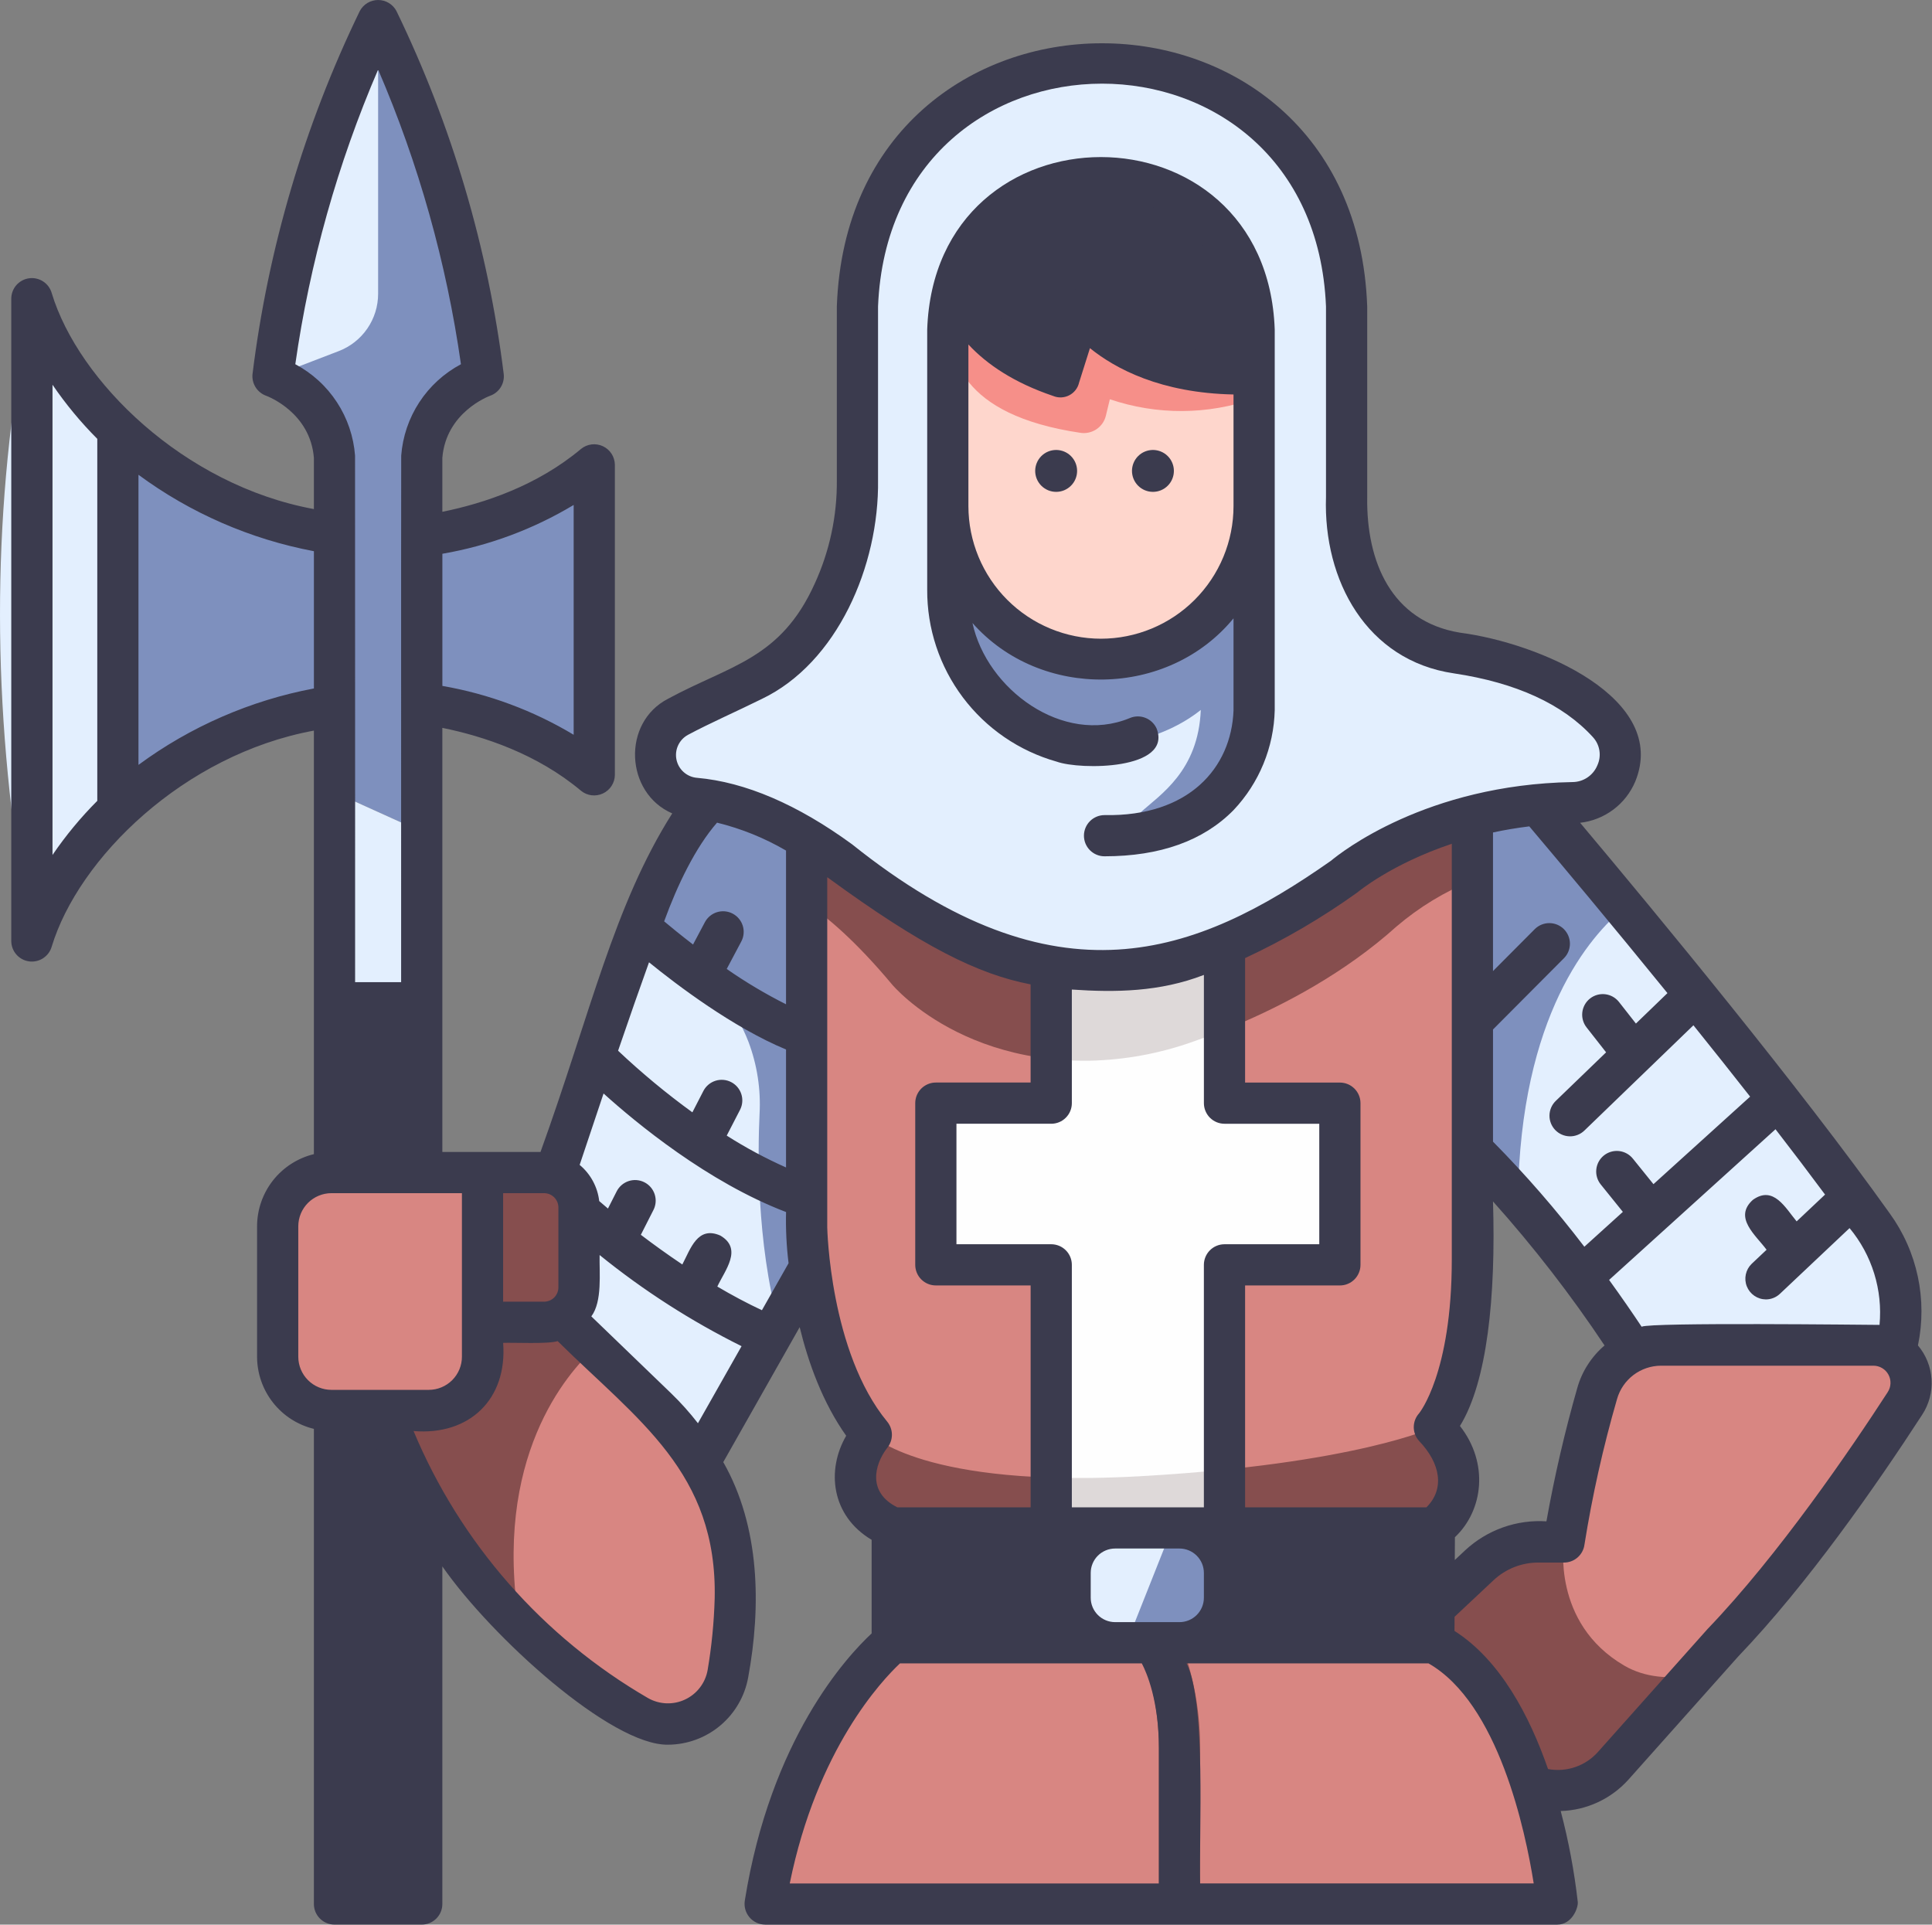 <?xml version="1.0" encoding="UTF-8" standalone="no"?><!DOCTYPE svg PUBLIC "-//W3C//DTD SVG 1.1//EN" "http://www.w3.org/Graphics/SVG/1.1/DTD/svg11.dtd"><svg width="100%" height="100%" viewBox="0 0 3172 3160" version="1.1" xmlns="http://www.w3.org/2000/svg" xmlns:xlink="http://www.w3.org/1999/xlink" xml:space="preserve" xmlns:serif="http://www.serif.com/" style="fill-rule:evenodd;clip-rule:evenodd;stroke-linejoin:round;stroke-miterlimit:2;"><rect x="0" y="0" width="3172" height="3160" fill="#808080" stroke="none"/><path d="M698.918,879.525c-43.685,6.64 -87.386,6.754 -131.12,0.358c-176.643,-25.928 -295.605,-98.177 -374.365,-173.487c-36.979,220.655 -42.399,430.095 0,622.559c78.793,-75.391 197.998,-147.738 374.984,-173.568c43.522,-6.331 87.012,-6.185 130.485,0.44c63.07,9.586 156.038,32.65 238.932,88.151c1.856,1.204 3.841,2.148 5.941,2.816c2.1,0.667 4.264,1.058 6.478,1.139c2.213,0.081 4.394,-0.114 6.543,-0.619c2.148,-0.504 4.199,-1.285 6.136,-2.343c1.953,-1.058 3.711,-2.344 5.306,-3.89c1.595,-1.53 2.946,-3.255 4.085,-5.143c1.123,-1.905 1.97,-3.923 2.556,-6.055c0.585,-2.132 0.862,-4.313 0.862,-6.527l0,-411.409c0,-2.214 -0.293,-4.395 -0.879,-6.527c-0.586,-2.149 -1.448,-4.167 -2.588,-6.071c-1.123,-1.904 -2.49,-3.613 -4.101,-5.16c-1.595,-1.529 -3.369,-2.815 -5.322,-3.873c-1.954,-1.042 -4.021,-1.823 -6.185,-2.311c-2.149,-0.489 -4.346,-0.684 -6.56,-0.586c-2.213,0.097 -4.378,0.504 -6.477,1.188c-2.116,0.683 -4.086,1.644 -5.941,2.864c-82.878,55.404 -175.749,78.467 -238.77,88.054Z" style="fill:#7e90be;fill-rule:nonzero;"/><path d="M193.515,706.315c-47.478,-45.296 -86.133,-97.152 -115.983,-155.599c-0.977,-1.872 -2.198,-3.548 -3.695,-5.045c-1.514,-1.498 -3.19,-2.719 -5.078,-3.679c-1.888,-0.96 -3.874,-1.611 -5.957,-1.953c-2.084,-0.342 -4.167,-0.358 -6.267,-0.032c-2.083,0.309 -4.069,0.927 -5.973,1.871c-1.888,0.944 -3.597,2.149 -5.111,3.614c-1.513,1.481 -2.766,3.141 -3.759,5.013c-0.993,1.855 -1.693,3.824 -2.067,5.908c-53.044,297.249 -52.832,604.248 0.634,920.996c0.342,2.099 1.01,4.085 1.986,5.973c0.977,1.888 2.214,3.565 3.727,5.062c1.498,1.497 3.207,2.718 5.095,3.678c1.904,0.961 3.89,1.612 5.989,1.937c2.1,0.326 4.2,0.342 6.283,0c2.099,-0.325 4.101,-0.96 5.989,-1.92c1.905,-0.961 3.597,-2.181 5.111,-3.679c1.514,-1.481 2.751,-3.174 3.727,-5.062c29.769,-57.926 68.229,-109.375 115.349,-154.345c-9.896,-51.302 -17.318,-102.963 -22.282,-154.981c-4.964,-52.018 -7.455,-104.134 -7.455,-156.396c0,-52.246 2.491,-104.378 7.455,-156.38c4.964,-52.019 12.402,-103.679 22.282,-154.981Z" style="fill:#e3effe;fill-rule:nonzero;"/><path d="M614.364,690.674l122.298,-189.714l-115.852,-467.415c-44.369,92.09 -81.039,187.142 -109.994,285.172c-28.955,98.031 -49.821,197.754 -62.581,299.17c3.776,1.416 7.47,3.028 11.084,4.818l155.045,67.969Z" style="fill:#e3effe;fill-rule:nonzero;"/><path d="M549.195,750.488l-0,550.358l143.245,64.828l0,-615.186c7.097,-99.544 100.961,-132.601 100.961,-132.601c-12.777,-101.416 -33.643,-201.139 -62.598,-299.17c-28.955,-98.03 -65.609,-193.082 -109.993,-285.172l-0,448.763c-0,5.078 -0.375,10.107 -1.14,15.12c-0.748,5.013 -1.888,9.945 -3.385,14.779c-1.514,4.85 -3.369,9.554 -5.583,14.111c-2.213,4.558 -4.752,8.936 -7.617,13.103c-2.881,4.183 -6.038,8.121 -9.505,11.832c-3.467,3.695 -7.194,7.113 -11.182,10.254c-3.971,3.141 -8.17,5.957 -12.581,8.464c-4.411,2.506 -8.968,4.671 -13.705,6.494l-107.877,41.422c-0,0 93.847,33.073 100.96,132.601Z" style="fill:#7e90be;fill-rule:nonzero;"/><path d="M549.195,1612.58c52.083,27.051 99.837,27.051 143.245,0l0,-246.907l-143.245,-64.828l-0,311.735Z" style="fill:#e3effe;fill-rule:nonzero;"/><rect x="549.195" y="1612.58" width="143.245" height="1513.51" style="fill:#3b3b4e;fill-rule:nonzero;"/><path d="M2666.68,1490.58c34.034,41.162 70.769,85.954 108.497,132.536c3.222,9.554 7.991,18.245 14.322,26.09c6.332,7.846 13.819,14.356 22.478,19.532c36.914,45.947 74.267,93.05 110.514,139.648c3.564,9.326 8.398,17.953 14.502,25.863c6.103,7.91 13.232,14.762 21.37,20.573c34.408,44.84 67.302,88.688 97.266,130.029c1.937,16.992 16.227,32.943 33.236,48.665c6.966,12.045 12.841,24.61 17.627,37.696c4.769,13.086 8.382,26.481 10.823,40.185c2.425,13.721 3.662,27.539 3.679,41.455c0.032,13.933 -1.156,27.751 -3.549,41.472c-6.136,32.78 -17.643,63.558 -34.521,92.334l-375.879,-27.019c0,0 -34.912,-58.642 -92.074,-137.679c-1.009,-4.931 -2.539,-9.7 -4.606,-14.306c-2.05,-4.59 -4.59,-8.92 -7.584,-12.956c-3.011,-4.053 -6.429,-7.715 -10.238,-11.019c-3.809,-3.288 -7.926,-6.136 -12.37,-8.529c-26.367,-34.57 -56.006,-71.305 -88.037,-107.649c-56.217,-290.186 -32.064,-488.168 174.544,-476.921Z" style="fill:#e3effe;fill-rule:nonzero;"/><path d="M2726.88,2208.4l348.73,0c5.583,0 11.068,0.749 16.439,2.214c5.387,1.481 10.465,3.646 15.267,6.51c4.785,2.849 9.131,6.283 12.988,10.303c3.874,4.02 7.129,8.48 9.798,13.395c2.653,4.899 4.623,10.059 5.892,15.495c1.253,5.436 1.79,10.938 1.563,16.504c-0.212,5.583 -1.172,11.019 -2.865,16.341c-1.693,5.322 -4.053,10.319 -7.096,14.99c-67.66,104.314 -183.317,272.413 -298.959,392.969l-47.672,53.467c-119.857,56.575 -303.044,-81.185 -213.184,-218.978c13.102,-82.454 31.266,-163.769 54.509,-243.962c1.595,-5.664 3.646,-11.149 6.136,-16.487c2.49,-5.322 5.387,-10.417 8.707,-15.283c3.304,-4.851 6.999,-9.408 11.052,-13.672c4.053,-4.265 8.415,-8.171 13.102,-11.719c4.688,-3.548 9.635,-6.706 14.844,-9.456c5.192,-2.751 10.579,-5.062 16.146,-6.934c5.582,-1.888 11.263,-3.304 17.073,-4.248c5.811,-0.96 11.654,-1.449 17.53,-1.449Z" style="fill:#d88682;fill-rule:nonzero;"/><path d="M2525.5,2531.62c-8.903,0 -17.725,0.83 -26.465,2.507c-8.74,1.66 -17.236,4.134 -25.521,7.405c-8.268,3.272 -16.162,7.292 -23.681,12.061c-7.504,4.769 -14.502,10.189 -20.996,16.276l-107.911,101.253c6.446,23.796 14.747,46.94 24.903,69.418c10.156,22.477 22.054,43.994 35.661,64.55c13.623,20.573 28.792,39.909 45.524,58.041c16.715,18.131 34.782,34.814 54.199,50.032c3.011,2.409 6.136,4.672 9.359,6.787c3.222,2.116 6.543,4.069 9.961,5.86c3.418,1.806 6.917,3.434 10.481,4.899c3.565,1.465 7.194,2.767 10.889,3.89c3.695,1.123 7.422,2.067 11.214,2.832c3.776,0.765 7.585,1.351 11.426,1.758c3.841,0.407 7.682,0.634 11.54,0.683c3.857,0.049 7.715,-0.097 11.556,-0.423c3.857,-0.325 7.666,-0.83 11.474,-1.514c3.793,-0.683 7.552,-1.546 11.263,-2.587c3.728,-1.026 7.373,-2.247 10.987,-3.63c3.597,-1.383 7.129,-2.946 10.579,-4.671c3.451,-1.709 6.82,-3.597 10.091,-5.632c3.272,-2.051 6.446,-4.232 9.505,-6.575c3.077,-2.344 6.023,-4.818 8.855,-7.438c2.832,-2.621 5.533,-5.371 8.105,-8.252l132.422,-148.568c-39.925,6.462 -80.078,4.053 -114.29,-15.951c-119.857,-70.052 -98.894,-203.027 -98.894,-203.027l-42.236,0.016Z" style="fill:#864e4e;fill-rule:nonzero;"/><path d="M2477.95,1265.87l-122.998,19.336l12.565,557.21c44.336,38.949 85.905,80.664 124.691,125.147c3.938,-301.53 118.977,-431.657 174.544,-476.953c-107.959,-130.534 -188.802,-224.74 -188.802,-224.74Z" style="fill:#7e90be;fill-rule:nonzero;"/><path d="M1083.28,1440.38c-2.425,5.387 -4.834,10.937 -7.21,16.65c-8.057,19.32 -17.79,44.548 -28.695,74.04c3.353,30.355 -2.327,50.993 -20.915,57.715c-17.594,49.349 -36.995,105.534 -56.673,163.46c2.783,28.027 -1.823,49.284 -19.759,58.496c-67.155,199.74 -131.462,400.261 -131.462,400.261l268.848,297.656l143.05,-252.669c4.704,-25.456 12.37,-45.72 28.662,-50.619l18.994,-33.545c48.633,-391.65 36.768,-704.606 -194.84,-731.445Z" style="fill:#e3effe;fill-rule:nonzero;"/><path d="M1050.55,1522.56c39.925,26.79 136.019,78.45 178.434,188.297c7.08,18.864 12.142,38.265 15.186,58.187c3.043,19.922 4.004,39.941 2.881,60.059c-2.898,60.888 -5.046,210.27 31.103,342.692l139.632,-246.615l0,-659.31l-186.816,0c-0,0 -116.374,67.969 -180.42,256.69Z" style="fill:#7e90be;fill-rule:nonzero;"/><path d="M1464.88,2697.14c0,0 -160.303,125.7 -208.708,428.955l1300.59,0c0,0 -33.528,-342.675 -202.718,-428.955c0,0 -414.176,-135.953 -889.16,0Z" style="fill:#d88682;fill-rule:nonzero;"/><path d="M1324.34,1287.74l0,727.539c0,0 3.125,215.446 106.202,340.332c-0,0 -78.093,96.81 34.342,153.011c284.587,31.885 582.194,29.46 890.055,0c0,0 90.577,-65.576 0,-165.494c0,-0 62.468,-68.685 62.468,-274.773l-0,-802.49l-1093.07,21.875Z" style="fill:#d88682;fill-rule:nonzero;"/><path d="M1430.54,2355.62c-0,0 -78.093,96.81 34.342,153.011c284.587,31.885 582.194,29.46 890.055,0c0,0 90.577,-65.576 0,-165.494c0,-0 -129.215,60.937 -484.065,80.68c-354.851,19.743 -440.332,-68.197 -440.332,-68.197Z" style="fill:#864e4e;fill-rule:nonzero;"/><path d="M2417.41,1445.52l-0,-179.655l-1093.07,21.859l0,195.41c32.764,21.582 79.948,61.1 140.544,133.561c0,0 140.82,169.043 428.027,113.851c0,0 229.786,-56.282 399.838,-209.31c37.467,-31.966 79.02,-57.21 124.658,-75.716Z" style="fill:#864e4e;fill-rule:nonzero;"/><path d="M1725.95,1738.75l-0,72.494l-151.465,-0c-2.49,-0 -4.964,0.244 -7.406,0.716c-2.441,0.488 -4.817,1.221 -7.129,2.165c-2.294,0.96 -4.492,2.132 -6.559,3.515c-2.067,1.384 -3.987,2.962 -5.762,4.72c-1.757,1.758 -3.336,3.679 -4.72,5.746c-1.383,2.083 -2.555,4.264 -3.515,6.575c-0.944,2.295 -1.66,4.671 -2.149,7.113c-0.488,2.458 -0.732,4.915 -0.732,7.422l-0,189.502c-0,2.49 0.244,4.964 0.732,7.405c0.489,2.458 1.205,4.818 2.165,7.129c0.944,2.295 2.116,4.492 3.499,6.559c1.384,2.068 2.963,3.988 4.737,5.762c1.758,1.758 3.678,3.32 5.745,4.72c2.067,1.384 4.265,2.539 6.559,3.5c2.312,0.96 4.688,1.676 7.129,2.164c2.442,0.489 4.916,0.733 7.406,0.733l151.465,-0l-0,349.316c101.172,18.359 196.989,17.627 284.456,-12.988l0,-336.328l151.432,-0c2.491,-0 4.965,-0.244 7.406,-0.733c2.441,-0.488 4.818,-1.204 7.129,-2.148c2.295,-0.96 4.492,-2.132 6.559,-3.516c2.067,-1.383 3.988,-2.962 5.762,-4.72c1.758,-1.758 3.337,-3.678 4.72,-5.745c1.383,-2.084 2.555,-4.265 3.516,-6.576c0.944,-2.295 1.66,-4.671 2.148,-7.112c0.488,-2.442 0.732,-4.916 0.732,-7.406l0,-189.518c0,-2.49 -0.244,-4.964 -0.732,-7.406c-0.472,-2.441 -1.204,-4.818 -2.148,-7.129c-0.961,-2.295 -2.133,-4.492 -3.516,-6.559c-1.383,-2.067 -2.962,-3.988 -4.72,-5.745c-1.758,-1.775 -3.678,-3.353 -5.762,-4.737c-2.067,-1.383 -4.264,-2.555 -6.559,-3.499c-2.311,-0.96 -4.688,-1.677 -7.129,-2.165c-2.441,-0.488 -4.915,-0.732 -7.406,-0.732l-151.448,-0l-0,-120.28l-284.44,47.786Z" style="fill:#fefefe;fill-rule:nonzero;"/><path d="M1870.88,2423.81c-54.46,3.027 -102.507,3.499 -144.987,2.165l-0,102.278c93.603,3.793 188.427,4.378 284.472,1.774l0,-117.024c-42.024,4.231 -88.346,7.959 -139.485,10.807Z" style="fill:#ded9d9;fill-rule:nonzero;"/><path d="M1873.62,1276.76l-147.705,2.913l0,459.033c21.175,2.247 42.432,3.191 63.721,2.816c58.203,-1.4 114.73,-11.881 169.564,-31.429c15.169,-5.273 32.422,-11.637 51.188,-19.173l-0,-416.895l-136.768,2.735Z" style="fill:#ded9d9;fill-rule:nonzero;"/><path d="M1113.23,1176.87c-3.337,1.839 -6.511,3.922 -9.505,6.266c-3.011,2.344 -5.811,4.915 -8.399,7.715c-2.588,2.783 -4.948,5.762 -7.064,8.935c-2.115,3.158 -3.971,6.478 -5.55,9.945c-1.595,3.451 -2.897,7.015 -3.906,10.693c-1.025,3.663 -1.741,7.39 -2.165,11.182c-0.423,3.792 -0.537,7.585 -0.358,11.377c0.196,3.809 0.668,7.585 1.465,11.296c0.781,3.727 1.856,7.373 3.223,10.921c1.367,3.564 3.011,6.982 4.931,10.27c1.921,3.304 4.086,6.413 6.495,9.359c2.408,2.946 5.045,5.696 7.893,8.219c2.849,2.523 5.892,4.802 9.099,6.852c3.222,2.035 6.575,3.809 10.075,5.306c3.499,1.514 7.096,2.735 10.791,3.662c3.694,0.928 7.438,1.563 11.23,1.888c59.391,5.225 138.916,30.811 237.598,102.849c239.013,174.446 315.511,179.232 466.081,179.232c150.585,-0 360.937,-152.946 360.937,-152.946c0,-0 135.677,-117.823 376.188,-122.038c67.009,-1.172 103.011,-80.973 57.878,-130.469c-44.32,-48.633 -119.776,-96.045 -248.226,-115.251c-9.277,-1.35 -18.408,-3.336 -27.409,-5.94c-9.001,-2.621 -17.773,-5.843 -26.318,-9.668c-8.545,-3.825 -16.797,-8.22 -24.74,-13.184c-7.943,-4.98 -15.495,-10.465 -22.672,-16.488c-7.178,-6.005 -13.916,-12.483 -20.199,-19.433c-6.283,-6.95 -12.061,-14.29 -17.318,-22.038c-5.273,-7.747 -9.977,-15.82 -14.127,-24.219c-4.151,-8.398 -7.699,-17.041 -10.645,-25.927c-12.191,-38.754 -18.083,-78.435 -17.643,-119.06l-0,-313.086c-0,-6.575 -0.163,-13.134 -0.488,-19.71c-0.31,-6.559 -0.798,-13.102 -1.449,-19.645c-0.635,-6.543 -1.449,-13.053 -2.409,-19.564c-0.96,-6.494 -2.083,-12.972 -3.369,-19.417c-1.286,-6.429 -2.718,-12.842 -4.313,-19.222c-1.595,-6.364 -3.353,-12.695 -5.257,-18.994c-1.905,-6.283 -3.972,-12.517 -6.185,-18.701c-2.214,-6.185 -4.574,-12.321 -7.097,-18.392c-2.506,-6.071 -5.175,-12.077 -7.975,-18.018c-2.816,-5.941 -5.778,-11.8 -8.87,-17.594c-3.093,-5.795 -6.332,-11.508 -9.717,-17.155c-3.369,-5.632 -6.885,-11.182 -10.547,-16.651c-3.646,-5.452 -7.422,-10.823 -11.344,-16.113c-3.907,-5.273 -7.959,-10.449 -12.126,-15.527c-4.167,-5.078 -8.463,-10.059 -12.874,-14.925c-4.411,-4.867 -8.936,-9.62 -13.591,-14.275c-4.638,-4.638 -9.407,-9.163 -14.274,-13.59c-4.866,-4.411 -9.847,-8.691 -14.925,-12.858c-5.078,-4.167 -10.254,-8.22 -15.527,-12.126c-5.29,-3.922 -10.661,-7.698 -16.114,-11.344c-5.468,-3.662 -11.019,-7.178 -16.65,-10.547c-5.648,-3.385 -11.361,-6.624 -17.155,-9.717c-5.794,-3.092 -11.67,-6.055 -17.611,-8.854c-5.94,-2.816 -11.946,-5.469 -18.017,-7.992c-6.071,-2.506 -12.191,-4.882 -18.392,-7.096c-6.185,-2.213 -12.419,-4.264 -18.701,-6.169c-6.299,-1.92 -12.631,-3.662 -18.994,-5.257c-6.381,-1.595 -12.793,-3.043 -19.239,-4.329c-6.445,-1.27 -12.923,-2.393 -19.417,-3.369c-6.51,-0.961 -13.021,-1.758 -19.564,-2.409c-6.543,-0.635 -13.086,-1.123 -19.661,-1.449c-6.56,-0.325 -13.119,-0.488 -19.694,-0.488c-6.576,0 -13.151,0.163 -19.711,0.488c-6.559,0.326 -13.118,0.814 -19.645,1.449c-6.543,0.651 -13.069,1.448 -19.564,2.409c-6.51,0.976 -12.972,2.099 -19.417,3.369c-6.445,1.286 -12.858,2.734 -19.238,4.329c-6.38,1.595 -12.712,3.337 -18.994,5.257c-6.283,1.905 -12.533,3.956 -18.718,6.169c-6.185,2.214 -12.321,4.59 -18.392,7.096c-6.071,2.523 -12.077,5.176 -18.017,7.992c-5.941,2.799 -11.8,5.762 -17.595,8.854c-5.81,3.093 -11.523,6.332 -17.155,9.717c-5.631,3.369 -11.181,6.885 -16.65,10.547c-5.469,3.646 -10.84,7.422 -16.113,11.344c-5.29,3.906 -10.466,7.959 -15.544,12.126c-5.078,4.167 -10.059,8.447 -14.925,12.858c-4.867,4.427 -9.619,8.952 -14.274,13.59c-4.639,4.655 -9.18,9.408 -13.591,14.275c-4.41,4.866 -8.707,9.847 -12.874,14.925c-4.167,5.078 -8.203,10.254 -12.126,15.527c-3.906,5.29 -7.698,10.661 -11.344,16.113c-3.646,5.469 -7.162,11.019 -10.547,16.651c-3.385,5.631 -6.624,11.36 -9.717,17.155c-3.092,5.794 -6.054,11.653 -8.854,17.594c-2.816,5.941 -5.485,11.947 -7.991,18.018c-2.523,6.071 -4.883,12.207 -7.097,18.392c-2.213,6.184 -4.28,12.418 -6.185,18.701c-1.904,6.299 -3.662,12.63 -5.257,18.994c-1.595,6.38 -3.027,12.777 -4.313,19.222c-1.286,6.445 -2.409,12.923 -3.369,19.417c-0.96,6.511 -1.774,13.021 -2.409,19.564c-0.651,6.543 -1.139,13.086 -1.449,19.645c-0.325,6.576 -0.488,13.135 -0.488,19.71l0,285.092c0.228,31.836 -2.995,63.33 -9.668,94.466c-6.673,31.12 -16.634,61.165 -29.899,90.12c-25.472,54.509 -66.699,112.11 -132.519,144.499c-49.659,24.414 -90.202,42.09 -122.445,59.603Z" style="fill:#e3effe;fill-rule:nonzero;"/><path d="M1556.13,831.087l-0,136.882c-0.049,6.998 0.179,13.981 0.699,20.947c0.521,6.982 1.335,13.916 2.409,20.833c1.091,6.901 2.458,13.77 4.102,20.557c1.644,6.803 3.548,13.525 5.745,20.166c2.198,6.641 4.639,13.184 7.373,19.629c2.718,6.445 5.697,12.777 8.936,18.978c3.239,6.201 6.722,12.256 10.449,18.164c3.727,5.924 7.699,11.686 11.898,17.269c4.199,5.599 8.61,11.019 13.249,16.243c4.655,5.241 9.489,10.287 14.534,15.121c5.062,4.85 10.287,9.472 15.723,13.883c5.42,4.411 11.019,8.61 16.78,12.565c5.778,3.955 11.687,7.683 17.758,11.149c6.07,3.483 12.272,6.706 18.603,9.685c6.331,2.978 12.777,5.68 19.336,8.138c6.543,2.441 13.184,4.622 19.922,6.543c71.484,17.545 166.374,-2.979 227.832,-52.198c-4.02,100.212 -66.504,138.981 -98.958,168.295c-1.709,1.595 -3.142,3.418 -4.281,5.468c-1.123,2.035 -1.921,4.216 -2.36,6.511c-0.44,2.295 -0.521,4.606 -0.228,6.933c0.293,2.312 0.944,4.541 1.937,6.657c1.009,2.116 2.311,4.02 3.922,5.713c1.612,1.709 3.435,3.109 5.502,4.232c2.051,1.123 4.231,1.888 6.543,2.311c2.295,0.423 4.606,0.472 6.933,0.163c1.66,-0.228 3.304,-0.456 4.948,-0.716c5.681,-0.944 11.312,-2.132 16.911,-3.581c5.583,-1.449 11.084,-3.125 16.52,-5.062c5.436,-1.937 10.775,-4.101 16.016,-6.51c5.241,-2.393 10.368,-5.03 15.381,-7.878c5.013,-2.864 9.879,-5.941 14.616,-9.228c4.752,-3.288 9.326,-6.771 13.753,-10.466c4.427,-3.695 8.691,-7.568 12.777,-11.637c4.085,-4.069 7.991,-8.317 11.702,-12.728c3.711,-4.411 7.227,-8.985 10.531,-13.705c3.304,-4.72 6.396,-9.586 9.277,-14.583c2.881,-4.997 5.518,-10.107 7.943,-15.348c2.441,-5.225 4.622,-10.563 6.575,-15.983c1.953,-5.42 3.662,-10.922 5.127,-16.504c1.481,-5.583 2.686,-11.214 3.662,-16.895c0.977,-5.68 1.693,-11.393 2.149,-17.155c0.472,-5.745 0.683,-11.491 0.634,-17.269l0,-236.002l-502.88,-109.587Z" style="fill:#7e90be;fill-rule:nonzero;"/><path d="M1807.58,1082.49c-8.236,-0 -16.439,-0.407 -24.642,-1.221c-8.187,-0.797 -16.325,-2.002 -24.414,-3.613c-8.073,-1.611 -16.048,-3.597 -23.926,-5.99c-7.894,-2.392 -15.625,-5.159 -23.242,-8.317c-7.601,-3.157 -15.039,-6.673 -22.298,-10.547c-7.275,-3.889 -14.323,-8.105 -21.175,-12.679c-6.852,-4.589 -13.46,-9.488 -19.824,-14.697c-6.364,-5.224 -12.452,-10.758 -18.278,-16.569c-5.827,-5.827 -11.345,-11.93 -16.569,-18.294c-5.225,-6.364 -10.124,-12.956 -14.698,-19.808c-4.589,-6.852 -8.805,-13.9 -12.695,-21.159c-3.874,-7.259 -7.389,-14.697 -10.547,-22.298c-3.157,-7.617 -5.924,-15.365 -8.317,-23.242c-2.392,-7.878 -4.394,-15.853 -5.989,-23.926c-1.612,-8.073 -2.816,-16.211 -3.63,-24.398c-0.798,-8.203 -1.204,-16.406 -1.204,-24.642l-0,-290.023c-0,-5.192 0.162,-10.351 0.472,-15.462c185.986,-25.325 354.036,15.609 502.441,129.004l-0,176.481c-0,8.236 -0.407,16.439 -1.204,24.642c-0.814,8.187 -2.019,16.325 -3.63,24.398c-1.595,8.073 -3.597,16.048 -5.99,23.926c-2.392,7.894 -5.159,15.625 -8.317,23.242c-3.141,7.601 -6.657,15.039 -10.547,22.298c-3.873,7.259 -8.105,14.307 -12.679,21.159c-4.589,6.852 -9.488,13.46 -14.713,19.824c-5.225,6.364 -10.742,12.451 -16.569,18.278c-5.827,5.811 -11.914,11.345 -18.278,16.569c-6.364,5.225 -12.972,10.124 -19.824,14.697c-6.853,4.574 -13.9,8.806 -21.159,12.679c-7.276,3.874 -14.714,7.406 -22.315,10.547c-7.617,3.158 -15.348,5.925 -23.242,8.317c-7.877,2.393 -15.853,4.379 -23.926,5.99c-8.089,1.611 -16.227,2.816 -24.414,3.63c-8.203,0.797 -16.422,1.204 -24.658,1.204Z" style="fill:#fed6cc;fill-rule:nonzero;"/><path d="M976.246,2213.51l102.197,98.503c10.514,10.075 20.475,20.654 29.883,31.771c9.407,11.1 18.213,22.672 26.416,34.7c8.203,12.028 15.755,24.447 22.656,37.272c6.901,12.809 13.119,25.96 18.636,39.421c5.534,13.46 10.352,27.181 14.437,41.146c4.102,13.964 7.454,28.108 10.075,42.431c2.62,14.323 4.476,28.744 5.599,43.246c1.107,14.518 1.465,29.052 1.058,43.603c-1.188,41.048 -5.209,81.82 -12.077,122.315c-0.342,1.969 -0.749,3.922 -1.204,5.875c-0.456,1.953 -0.977,3.89 -1.547,5.811c-0.569,1.92 -1.204,3.825 -1.888,5.696c-0.7,1.888 -1.448,3.744 -2.246,5.583c-0.797,1.839 -1.66,3.646 -2.571,5.42c-0.912,1.79 -1.872,3.548 -2.881,5.274c-1.026,1.725 -2.084,3.417 -3.207,5.078c-1.123,1.66 -2.278,3.287 -3.499,4.882c-1.221,1.596 -2.49,3.142 -3.792,4.655c-1.319,1.53 -2.67,2.995 -4.069,4.427c-1.4,1.433 -2.832,2.833 -4.313,4.167c-1.498,1.351 -3.012,2.653 -4.574,3.906c-1.563,1.254 -3.158,2.474 -4.801,3.63c-1.628,1.156 -3.305,2.262 -4.997,3.32c-1.709,1.058 -3.434,2.067 -5.192,3.028c-1.774,0.944 -3.548,1.839 -5.371,2.685c-1.823,0.847 -3.662,1.644 -5.518,2.376c-1.872,0.733 -3.76,1.416 -5.664,2.035c-1.904,0.618 -3.825,1.188 -5.762,1.693c-1.937,0.504 -3.89,0.944 -5.859,1.334c-1.953,0.391 -3.939,0.716 -5.925,0.993c-1.985,0.261 -3.971,0.472 -5.973,0.619c-2.002,0.146 -4.004,0.244 -6.006,0.276c-2.002,0.017 -4.004,-0.016 -6.006,-0.097c-2.002,-0.098 -4.004,-0.244 -5.989,-0.472c-1.986,-0.212 -3.972,-0.472 -5.957,-0.814c-1.97,-0.326 -3.939,-0.716 -5.892,-1.172c-1.953,-0.456 -3.89,-0.96 -5.811,-1.53c-1.92,-0.57 -3.825,-1.188 -5.696,-1.872c-1.888,-0.683 -3.744,-1.416 -5.583,-2.213c-1.839,-0.798 -3.662,-1.644 -5.452,-2.556c-1.791,-0.895 -3.549,-1.855 -5.274,-2.864c-70.947,-41.618 -135.547,-91.439 -193.815,-149.496c-90.3,-241.227 -26.644,-377.197 123.454,-454.085Z" style="fill:#d88682;fill-rule:nonzero;"/><path d="M1970.35,3126.07l-0,-256.006c-0,-140.82 -56.641,-222.721 -59.05,-226.139c-2.002,-2.767 -4.378,-5.176 -7.129,-7.21c-13.655,-0 -27.506,0.179 -41.569,0.553c-1.643,1.318 -3.157,2.783 -4.524,4.395c-1.368,1.595 -2.588,3.32 -3.63,5.159c-1.058,1.839 -1.92,3.744 -2.62,5.746c-0.684,2.002 -1.188,4.036 -1.498,6.136c-0.309,2.083 -0.407,4.183 -0.325,6.299c0.081,2.115 0.358,4.199 0.846,6.25c0.472,2.067 1.139,4.052 1.986,5.989c0.846,1.937 1.872,3.776 3.076,5.518c0.472,0.683 46.777,69.254 46.777,187.304l0,256.006l67.66,0Z" style="fill:#864e4e;fill-rule:nonzero;"/><path d="M1768.42,773.161c-0.016,2.262 -0.228,4.492 -0.667,6.706c-0.44,2.229 -1.091,4.378 -1.953,6.461c-0.879,2.083 -1.937,4.069 -3.191,5.941c-1.253,1.888 -2.669,3.613 -4.28,5.208c-1.595,1.612 -3.32,3.028 -5.209,4.281c-1.871,1.253 -3.857,2.311 -5.94,3.19c-2.084,0.863 -4.248,1.514 -6.462,1.953c-2.213,0.439 -4.443,0.651 -6.706,0.651c-2.262,0 -4.492,-0.212 -6.705,-0.651c-2.23,-0.439 -4.379,-1.09 -6.462,-1.953c-2.083,-0.879 -4.069,-1.937 -5.941,-3.19c-1.888,-1.253 -3.629,-2.669 -5.224,-4.281c-1.595,-1.595 -3.011,-3.32 -4.265,-5.208c-1.269,-1.872 -2.327,-3.858 -3.19,-5.941c-0.862,-2.083 -1.513,-4.232 -1.953,-6.461c-0.439,-2.214 -0.667,-4.444 -0.667,-6.706c-0,-2.263 0.228,-4.492 0.667,-6.706c0.44,-2.213 1.091,-4.362 1.953,-6.445c0.863,-2.1 1.921,-4.069 3.19,-5.957c1.254,-1.872 2.67,-3.614 4.265,-5.209c1.595,-1.595 3.336,-3.027 5.224,-4.28c1.872,-1.253 3.858,-2.311 5.941,-3.174c2.083,-0.863 4.232,-1.514 6.462,-1.953c2.213,-0.44 4.443,-0.667 6.705,-0.667c2.263,-0 4.493,0.227 6.706,0.667c2.214,0.439 4.378,1.09 6.462,1.953c2.083,0.863 4.069,1.921 5.94,3.174c1.889,1.253 3.614,2.685 5.209,4.28c1.611,1.595 3.027,3.337 4.28,5.209c1.254,1.888 2.312,3.857 3.191,5.957c0.862,2.083 1.513,4.232 1.953,6.445c0.439,2.214 0.651,4.443 0.667,6.706Z" style="fill:#3b3b4e;fill-rule:nonzero;"/><path d="M1927.3,773.161c-0,2.262 -0.212,4.492 -0.651,6.706c-0.456,2.229 -1.107,4.378 -1.97,6.461c-0.862,2.083 -1.92,4.069 -3.174,5.941c-1.253,1.888 -2.685,3.613 -4.28,5.208c-1.595,1.612 -3.337,3.028 -5.209,4.281c-1.888,1.253 -3.857,2.311 -5.957,3.19c-2.083,0.863 -4.231,1.514 -6.445,1.953c-2.213,0.439 -4.459,0.651 -6.706,0.651c-2.262,0 -4.508,-0.212 -6.722,-0.651c-2.213,-0.439 -4.362,-1.09 -6.445,-1.953c-2.083,-0.879 -4.069,-1.937 -5.957,-3.19c-1.872,-1.253 -3.613,-2.669 -5.208,-4.281c-1.595,-1.595 -3.028,-3.32 -4.281,-5.208c-1.253,-1.872 -2.311,-3.858 -3.174,-5.941c-0.862,-2.083 -1.513,-4.232 -1.953,-6.461c-0.439,-2.214 -0.667,-4.444 -0.667,-6.706c-0,-2.263 0.228,-4.492 0.667,-6.706c0.44,-2.213 1.091,-4.362 1.953,-6.445c0.863,-2.1 1.921,-4.069 3.174,-5.957c1.253,-1.872 2.686,-3.614 4.281,-5.209c1.595,-1.595 3.336,-3.027 5.208,-4.28c1.888,-1.253 3.874,-2.311 5.957,-3.174c2.083,-0.863 4.232,-1.514 6.445,-1.953c2.214,-0.44 4.46,-0.667 6.722,-0.667c2.247,-0 4.493,0.227 6.706,0.667c2.214,0.439 4.362,1.09 6.445,1.953c2.1,0.863 4.069,1.921 5.957,3.174c1.872,1.253 3.614,2.685 5.209,4.28c1.595,1.595 3.027,3.337 4.28,5.209c1.254,1.888 2.312,3.857 3.174,5.957c0.863,2.083 1.514,4.232 1.97,6.445c0.439,2.214 0.651,4.443 0.651,6.706Z" style="fill:#3b3b4e;fill-rule:nonzero;"/><path d="M879.729,2120.47c-199.105,-15.836 -255.664,180.209 -255.664,180.209c11.719,34.456 25.374,68.115 40.967,100.992c15.576,32.878 33.007,64.763 52.246,95.638c19.254,30.892 40.218,60.564 62.874,89.03c22.673,28.467 46.891,55.551 72.656,81.234c-44.547,-273.795 78.581,-413.363 123.438,-454.069l-96.517,-93.034Z" style="fill:#864e4e;fill-rule:nonzero;"/><path d="M773.267,1925.18l101.107,0c3.776,0 7.503,0.374 11.182,1.107c3.694,0.732 7.275,1.823 10.758,3.255c3.483,1.449 6.787,3.206 9.912,5.306c3.125,2.083 6.022,4.46 8.692,7.113c2.653,2.669 5.029,5.566 7.112,8.691c2.1,3.125 3.858,6.429 5.306,9.912c1.433,3.467 2.523,7.064 3.255,10.742c0.733,3.695 1.107,7.422 1.107,11.182l0,131.201c0,3.76 -0.374,7.487 -1.107,11.182c-0.732,3.694 -1.822,7.275 -3.255,10.742c-1.448,3.483 -3.206,6.787 -5.306,9.912c-2.083,3.125 -4.459,6.022 -7.129,8.691c-2.653,2.653 -5.55,5.03 -8.675,7.113c-3.141,2.1 -6.445,3.858 -9.912,5.306c-3.483,1.432 -7.064,2.523 -10.758,3.255c-3.679,0.733 -7.406,1.107 -11.182,1.107l-137.256,0l36.149,-245.817Z" style="fill:#864e4e;fill-rule:nonzero;"/><path d="M544.117,1925.18l248.096,0l-0,302.36c-0,2.897 -0.131,5.778 -0.424,8.659c-0.276,2.864 -0.7,5.729 -1.269,8.561c-0.554,2.832 -1.253,5.632 -2.1,8.399c-0.846,2.766 -1.806,5.485 -2.913,8.154c-1.107,2.669 -2.344,5.273 -3.711,7.829c-1.351,2.539 -2.848,5.013 -4.443,7.421c-1.612,2.393 -3.337,4.721 -5.16,6.95c-1.839,2.23 -3.776,4.379 -5.827,6.413c-2.034,2.051 -4.166,3.988 -6.413,5.811c-2.229,1.839 -4.541,3.564 -6.949,5.159c-2.409,1.612 -4.883,3.093 -7.422,4.46c-2.556,1.351 -5.16,2.588 -7.829,3.694c-2.669,1.107 -5.387,2.084 -8.154,2.914c-2.767,0.846 -5.567,1.546 -8.399,2.116c-2.848,0.553 -5.696,0.976 -8.577,1.269c-2.865,0.277 -5.762,0.423 -8.643,0.423l-159.863,0c-2.881,0 -5.762,-0.146 -8.643,-0.423c-2.881,-0.293 -5.729,-0.716 -8.561,-1.269c-2.832,-0.57 -5.631,-1.27 -8.398,-2.116c-2.767,-0.83 -5.485,-1.807 -8.155,-2.914c-2.669,-1.106 -5.289,-2.343 -7.828,-3.694c-2.556,-1.367 -5.03,-2.848 -7.439,-4.46c-2.392,-1.595 -4.72,-3.32 -6.949,-5.159c-2.23,-1.823 -4.379,-3.76 -6.413,-5.811c-2.051,-2.034 -3.988,-4.183 -5.811,-6.413c-1.839,-2.229 -3.564,-4.557 -5.159,-6.95c-1.612,-2.408 -3.093,-4.882 -4.46,-7.438c-1.367,-2.539 -2.588,-5.143 -3.695,-7.812c-1.106,-2.669 -2.083,-5.388 -2.929,-8.154c-0.83,-2.767 -1.53,-5.567 -2.1,-8.399c-0.553,-2.832 -0.993,-5.697 -1.269,-8.561c-0.277,-2.881 -0.424,-5.762 -0.424,-8.659l0,-214.128c0,-2.897 0.147,-5.778 0.424,-8.658c0.276,-2.865 0.716,-5.73 1.269,-8.562c0.57,-2.832 1.27,-5.631 2.1,-8.398c0.846,-2.767 1.823,-5.485 2.929,-8.154c1.107,-2.67 2.328,-5.274 3.695,-7.829c1.367,-2.539 2.848,-5.013 4.46,-7.422c1.595,-2.393 3.32,-4.72 5.159,-6.95c1.823,-2.23 3.76,-4.378 5.811,-6.413c2.034,-2.05 4.183,-3.987 6.413,-5.81c2.229,-1.839 4.557,-3.565 6.949,-5.16c2.409,-1.611 4.883,-3.092 7.439,-4.459c2.539,-1.367 5.159,-2.588 7.828,-3.695c2.67,-1.107 5.388,-2.083 8.155,-2.913c2.767,-0.847 5.566,-1.547 8.398,-2.116c2.832,-0.554 5.68,-0.977 8.561,-1.27c2.881,-0.276 5.762,-0.423 8.643,-0.423Z" style="fill:#d88682;fill-rule:nonzero;"/><rect x="1464.88" y="2508.63" width="365.902" height="188.493" style="fill:#3b3b4e;fill-rule:nonzero;"/><path d="M1936.52,2508.63l418.424,0l-0.895,188.493l-417.529,0l-0,-188.493Z" style="fill:#3b3b4e;fill-rule:nonzero;"/><path d="M1830.79,2508.63l105.745,0c2.409,0 4.834,0.114 7.243,0.358c2.393,0.228 4.785,0.586 7.162,1.058c2.376,0.472 4.72,1.058 7.031,1.758c2.311,0.7 4.59,1.514 6.819,2.442c2.247,0.927 4.427,1.969 6.56,3.108c2.132,1.14 4.199,2.377 6.217,3.727c2.002,1.335 3.955,2.784 5.811,4.314c1.871,1.53 3.662,3.157 5.371,4.866c1.725,1.709 3.336,3.5 4.883,5.371c1.53,1.872 2.962,3.809 4.313,5.811c1.334,2.018 2.588,4.085 3.727,6.217c1.139,2.132 2.165,4.313 3.092,6.559c0.928,2.23 1.742,4.509 2.442,6.82c0.7,2.311 1.286,4.655 1.758,7.031c0.472,2.377 0.83,4.753 1.074,7.162c0.228,2.409 0.358,4.818 0.358,7.243l-0,40.804c-0,2.425 -0.13,4.834 -0.358,7.243c-0.244,2.408 -0.602,4.801 -1.074,7.177c-0.472,2.36 -1.058,4.704 -1.758,7.015c-0.7,2.328 -1.514,4.59 -2.442,6.836c-0.927,2.23 -1.953,4.411 -3.092,6.543c-1.139,2.132 -2.393,4.199 -3.727,6.218c-1.351,2.018 -2.783,3.955 -4.313,5.826c-1.547,1.872 -3.158,3.646 -4.883,5.372c-1.709,1.709 -3.5,3.32 -5.355,4.866c-1.872,1.53 -3.825,2.962 -5.827,4.313c-2.018,1.335 -4.085,2.588 -6.217,3.727c-2.133,1.14 -4.313,2.165 -6.56,3.093c-2.229,0.928 -4.508,1.741 -6.819,2.441c-2.311,0.7 -4.655,1.286 -7.031,1.758c-2.377,0.472 -4.769,0.83 -7.162,1.074c-2.409,0.228 -4.834,0.342 -7.243,0.342l-105.745,0c-2.425,0 -4.834,-0.114 -7.243,-0.342c-2.409,-0.244 -4.802,-0.602 -7.178,-1.074c-2.36,-0.472 -4.704,-1.058 -7.015,-1.758c-2.327,-0.7 -4.59,-1.513 -6.836,-2.441c-2.23,-0.928 -4.411,-1.953 -6.543,-3.093c-2.132,-1.139 -4.215,-2.392 -6.217,-3.727c-2.018,-1.351 -3.955,-2.783 -5.827,-4.313c-1.872,-1.546 -3.662,-3.157 -5.371,-4.866c-1.709,-1.726 -3.337,-3.5 -4.867,-5.372c-1.53,-1.871 -2.978,-3.808 -4.313,-5.826c-1.351,-2.019 -2.588,-4.086 -3.727,-6.218c-1.139,-2.132 -2.181,-4.313 -3.109,-6.543c-0.911,-2.246 -1.725,-4.508 -2.441,-6.836c-0.7,-2.311 -1.286,-4.655 -1.758,-7.015c-0.472,-2.376 -0.83,-4.769 -1.058,-7.177c-0.244,-2.409 -0.358,-4.818 -0.358,-7.243l0,-40.804c0,-2.425 0.114,-4.834 0.358,-7.243c0.228,-2.409 0.586,-4.785 1.058,-7.162c0.472,-2.376 1.058,-4.72 1.758,-7.031c0.716,-2.311 1.53,-4.59 2.441,-6.82c0.928,-2.246 1.97,-4.427 3.109,-6.559c1.139,-2.132 2.376,-4.199 3.727,-6.217c1.335,-2.002 2.783,-3.939 4.313,-5.811c1.53,-1.871 3.158,-3.662 4.867,-5.371c1.709,-1.709 3.499,-3.336 5.371,-4.866c1.872,-1.53 3.809,-2.979 5.827,-4.314c2.002,-1.35 4.085,-2.587 6.217,-3.727c2.132,-1.139 4.313,-2.181 6.543,-3.108c2.246,-0.928 4.509,-1.742 6.836,-2.442c2.311,-0.7 4.655,-1.286 7.015,-1.758c2.376,-0.472 4.769,-0.83 7.178,-1.058c2.409,-0.244 4.818,-0.358 7.243,-0.358Z" style="fill:#e3effe;fill-rule:nonzero;"/><path d="M1567.85,464.99c-6.217,19.743 -9.928,39.942 -11.116,60.612c2.767,57.097 17.041,155.453 217.334,185.059c2.278,0.325 4.557,0.456 6.852,0.358c2.295,-0.081 4.574,-0.374 6.803,-0.895c2.246,-0.505 4.427,-1.221 6.527,-2.132c2.116,-0.912 4.118,-2.002 6.038,-3.288c1.905,-1.286 3.663,-2.735 5.306,-4.362c1.644,-1.612 3.109,-3.353 4.428,-5.241c1.302,-1.888 2.441,-3.874 3.385,-5.973c0.944,-2.1 1.676,-4.265 2.23,-6.495l6.543,-27.132c19.075,6.478 38.558,11.361 58.447,14.6c19.873,3.255 39.893,4.834 60.042,4.753c20.15,-0.082 40.153,-1.823 60.01,-5.241c19.857,-3.402 39.307,-8.431 58.317,-15.088l0,-40.869c-122.737,-118.848 -283.496,-166.667 -491.146,-148.666Z" style="fill:#f68f89;fill-rule:nonzero;"/><path d="M1807.58,289.632c-6.608,0 -13.232,0.261 -19.824,0.781c-6.608,0.521 -13.184,1.302 -19.727,2.344c-6.526,1.042 -13.02,2.344 -19.466,3.89c-6.429,1.563 -12.793,3.369 -19.092,5.42c-6.298,2.067 -12.5,4.362 -18.619,6.917c-6.104,2.539 -12.11,5.323 -18.002,8.35c-5.892,3.011 -11.67,6.266 -17.301,9.749c-5.632,3.467 -11.133,7.162 -16.471,11.068c-5.339,3.923 -10.531,8.024 -15.544,12.354c-5.029,4.313 -9.863,8.821 -14.535,13.525c-4.655,4.704 -9.13,9.587 -13.411,14.632c-4.281,5.062 -8.35,10.27 -12.207,15.658c-3.874,5.371 -7.52,10.888 -10.954,16.552c-3.418,5.664 -6.624,11.459 -9.603,17.383c-2.962,5.908 -5.696,11.931 -8.203,18.067c-2.49,6.136 -4.736,12.353 -6.754,18.668c17.757,50.977 61.962,117.595 171.549,152.897l34.977,-110.709c0,-0 70.557,114.941 284.652,106.478l-0,-72.592c-0,-8.235 -0.407,-16.455 -1.204,-24.641c-0.814,-8.204 -2.019,-16.342 -3.63,-24.415c-1.595,-8.072 -3.597,-16.048 -5.99,-23.942c-2.392,-7.877 -5.159,-15.608 -8.317,-23.226c-3.141,-7.6 -6.657,-15.039 -10.547,-22.298c-3.873,-7.275 -8.105,-14.323 -12.679,-21.175c-4.573,-6.836 -9.472,-13.444 -14.697,-19.808c-5.224,-6.364 -10.758,-12.467 -16.585,-18.294c-5.811,-5.811 -11.914,-11.344 -18.278,-16.569c-6.364,-5.225 -12.972,-10.124 -19.824,-14.697c-6.853,-4.574 -13.9,-8.806 -21.159,-12.679c-7.276,-3.89 -14.697,-7.406 -22.315,-10.547c-7.601,-3.158 -15.348,-5.925 -23.242,-8.317c-7.877,-2.393 -15.853,-4.395 -23.926,-5.99c-8.089,-1.611 -16.227,-2.816 -24.414,-3.629c-8.203,-0.798 -16.406,-1.205 -24.658,-1.205Z" style="fill:#3b3b4e;fill-rule:nonzero;"/><path d="M1936.52,2508.63l-11.849,0l-74.788,188.444l86.637,0c2.425,0 4.834,-0.114 7.243,-0.341c2.409,-0.245 4.801,-0.603 7.161,-1.075c2.377,-0.472 4.72,-1.058 7.031,-1.758c2.328,-0.699 4.607,-1.513 6.836,-2.441c2.23,-0.928 4.411,-1.953 6.543,-3.092c2.149,-1.14 4.216,-2.377 6.218,-3.728c2.018,-1.334 3.955,-2.783 5.827,-4.313c1.871,-1.53 3.662,-3.157 5.371,-4.866c1.709,-1.709 3.336,-3.5 4.866,-5.371c1.547,-1.872 2.979,-3.809 4.33,-5.827c1.334,-2.002 2.588,-4.085 3.727,-6.218c1.139,-2.132 2.165,-4.313 3.092,-6.543c0.928,-2.246 1.742,-4.524 2.442,-6.836c0.7,-2.311 1.286,-4.654 1.758,-7.031c0.472,-2.376 0.83,-4.752 1.074,-7.161c0.228,-2.409 0.358,-4.834 0.358,-7.243l-0,-40.804c-0.016,-2.425 -0.13,-4.834 -0.374,-7.243c-0.228,-2.393 -0.586,-4.785 -1.058,-7.161c-0.472,-2.36 -1.058,-4.704 -1.758,-7.015c-0.716,-2.312 -1.53,-4.59 -2.458,-6.82c-0.928,-2.23 -1.953,-4.427 -3.092,-6.559c-1.14,-2.116 -2.393,-4.2 -3.728,-6.201c-1.35,-2.019 -2.783,-3.956 -4.313,-5.827c-1.546,-1.856 -3.157,-3.646 -4.883,-5.355c-1.709,-1.709 -3.499,-3.337 -5.371,-4.867c-1.855,-1.53 -3.808,-2.962 -5.81,-4.313c-2.018,-1.334 -4.085,-2.588 -6.218,-3.727c-2.132,-1.139 -4.313,-2.165 -6.559,-3.092c-2.23,-0.928 -4.508,-1.742 -6.82,-2.442c-2.311,-0.7 -4.654,-1.286 -7.031,-1.758c-2.36,-0.472 -4.752,-0.83 -7.161,-1.058c-2.409,-0.244 -4.818,-0.358 -7.243,-0.358Z" style="fill:#7e90be;fill-rule:nonzero;"/><g><path d="M47.6,1578.43c2.002,0.277 4.004,0.375 6.022,0.293c2.018,-0.081 4.02,-0.342 5.99,-0.765c1.985,-0.439 3.906,-1.058 5.761,-1.823c1.872,-0.781 3.646,-1.725 5.339,-2.815c1.709,-1.107 3.288,-2.344 4.769,-3.728c1.481,-1.383 2.816,-2.881 4.02,-4.492c1.204,-1.627 2.262,-3.336 3.174,-5.159c0.895,-1.807 1.627,-3.679 2.197,-5.616c43.945,-144.97 216.585,-315.364 430.485,-354.785l0,695.378c-6.592,1.611 -13.004,3.743 -19.254,6.413c-6.234,2.685 -12.208,5.859 -17.92,9.521c-5.713,3.662 -11.084,7.78 -16.097,12.354c-5.03,4.557 -9.652,9.505 -13.851,14.843c-4.2,5.339 -7.927,10.97 -11.182,16.927c-3.255,5.958 -6.006,12.142 -8.219,18.555c-2.23,6.413 -3.923,12.956 -5.046,19.645c-1.139,6.706 -1.709,13.444 -1.725,20.231l-0,214.128c0.016,6.787 0.586,13.525 1.725,20.215c1.139,6.706 2.816,13.249 5.046,19.661c2.229,6.413 4.964,12.598 8.219,18.555c3.272,5.941 6.999,11.589 11.198,16.927c4.199,5.322 8.805,10.27 13.835,14.844c5.013,4.557 10.384,8.675 16.097,12.353c5.712,3.663 11.686,6.836 17.92,9.506c6.25,2.685 12.662,4.817 19.254,6.429l0,780.045c0,2.23 0.212,4.427 0.651,6.608c0.44,2.181 1.074,4.297 1.921,6.348c0.862,2.051 1.904,3.988 3.125,5.843c1.237,1.839 2.636,3.548 4.215,5.127c1.563,1.563 3.272,2.962 5.127,4.199c1.839,1.237 3.792,2.279 5.843,3.125c2.051,0.847 4.167,1.498 6.348,1.937c2.181,0.423 4.378,0.635 6.608,0.635l143.245,-0c2.214,-0 4.411,-0.212 6.592,-0.635c2.181,-0.439 4.297,-1.09 6.348,-1.937c2.051,-0.846 4.004,-1.888 5.859,-3.125c1.839,-1.237 3.548,-2.637 5.127,-4.199c1.563,-1.579 2.962,-3.288 4.199,-5.127c1.237,-1.855 2.279,-3.792 3.125,-5.843c0.847,-2.051 1.498,-4.167 1.921,-6.348c0.439,-2.181 0.651,-4.378 0.651,-6.608l0,-554.248c81.201,116.488 277.425,294.304 370.605,292.709c3.89,-0.017 7.78,-0.212 11.654,-0.57c3.874,-0.358 7.731,-0.879 11.556,-1.563c3.841,-0.7 7.634,-1.562 11.377,-2.588c3.76,-1.009 7.471,-2.197 11.117,-3.548c3.662,-1.334 7.242,-2.832 10.758,-4.492c3.532,-1.66 6.966,-3.467 10.335,-5.42c3.37,-1.953 6.641,-4.053 9.831,-6.282c3.174,-2.246 6.266,-4.623 9.229,-7.129c2.978,-2.507 5.843,-5.144 8.593,-7.894c2.751,-2.751 5.371,-5.632 7.878,-8.61c2.49,-2.979 4.85,-6.071 7.08,-9.261c2.23,-3.19 4.329,-6.462 6.266,-9.847c1.953,-3.369 3.744,-6.82 5.388,-10.336c1.644,-3.531 3.141,-7.128 4.476,-10.774c1.318,-3.662 2.506,-7.373 3.515,-11.133c1.009,-3.76 1.856,-7.552 2.539,-11.377c21.338,-116.146 19.515,-247.07 -40.967,-353.141l125.456,-221.566c14.339,58.822 37.826,124.007 76.367,178.304c-32.552,55.843 -25.032,131.071 41.797,170.866l0,153.646c-40.918,38.02 -165.869,173.226 -208.3,438.948c-0.359,2.425 -0.473,4.834 -0.31,7.276c0.163,2.441 0.57,4.834 1.237,7.177c0.668,2.344 1.579,4.59 2.735,6.739c1.155,2.148 2.522,4.15 4.101,6.005c1.595,1.856 3.353,3.532 5.29,5.014c1.953,1.464 4.02,2.718 6.234,3.759c2.213,1.026 4.508,1.807 6.884,2.344c2.393,0.537 4.802,0.83 7.243,0.846l1300.54,0c24.317,0 34.603,-27.62 33.692,-37.109c-5.729,-50.472 -15.072,-100.26 -28.044,-149.382c10.563,-0.309 20.964,-1.676 31.25,-4.101c10.27,-2.441 20.199,-5.876 29.769,-10.335c9.57,-4.444 18.604,-9.815 27.083,-16.097c8.48,-6.283 16.244,-13.363 23.291,-21.224l179.688,-201.579c114.29,-119.238 227.555,-281.95 302.539,-397.526c2.783,-4.264 5.208,-8.74 7.259,-13.395c2.067,-4.655 3.744,-9.44 5.046,-14.372c1.285,-4.915 2.181,-9.912 2.669,-14.974c0.504,-5.078 0.586,-10.156 0.277,-15.234c-0.326,-5.079 -1.042,-10.108 -2.165,-15.072c-1.123,-4.964 -2.621,-9.814 -4.525,-14.535c-1.904,-4.72 -4.15,-9.277 -6.787,-13.639c-2.62,-4.362 -5.583,-8.48 -8.854,-12.37c1.937,-9.31 3.385,-18.701 4.362,-28.173c0.96,-9.457 1.432,-18.946 1.416,-28.451c-0.016,-9.521 -0.537,-19.01 -1.546,-28.467c-1.01,-9.456 -2.507,-18.847 -4.493,-28.141c-1.985,-9.31 -4.443,-18.473 -7.389,-27.523c-2.93,-9.049 -6.331,-17.92 -10.205,-26.611c-3.857,-8.692 -8.171,-17.171 -12.907,-25.407c-4.752,-8.252 -9.912,-16.227 -15.495,-23.926c-148.063,-207.845 -383.3,-492.513 -508.414,-641.422c4.899,-0.554 9.765,-1.416 14.55,-2.621c4.802,-1.188 9.506,-2.702 14.095,-4.525c4.59,-1.822 9.05,-3.938 13.363,-6.347c4.313,-2.409 8.447,-5.095 12.419,-8.057c3.955,-2.962 7.698,-6.168 11.23,-9.619c3.532,-3.451 6.82,-7.129 9.88,-11.019c3.043,-3.89 5.81,-7.975 8.317,-12.239c2.506,-4.248 4.72,-8.659 6.64,-13.217c56.006,-136.621 -157.226,-227.539 -287.825,-244.498c-112.972,-18.62 -153.744,-116.944 -152.23,-222.51l0,-313.135c-20.475,-576.09 -850.358,-576.041 -870.768,0l-0,285.091c0.277,29.379 -2.653,58.415 -8.806,87.142c-6.136,28.727 -15.332,56.429 -27.587,83.122c-56.055,124.105 -139.193,133.691 -240.479,188.704c-76.53,39.161 -70.687,154.965 6.624,188.33c-96.126,151.775 -133.935,327.735 -216.259,555.876l-161.182,0l0,-696.305c68.18,13.851 155.632,42.773 227.686,103.255c2.474,2.035 5.192,3.662 8.121,4.932c2.946,1.253 6.006,2.083 9.18,2.474c3.19,0.39 6.348,0.341 9.521,-0.163c3.158,-0.488 6.185,-1.416 9.083,-2.767c2.913,-1.367 5.566,-3.093 7.975,-5.192c2.409,-2.1 4.492,-4.492 6.234,-7.178c1.741,-2.685 3.076,-5.566 4.003,-8.626c0.928,-3.06 1.416,-6.201 1.449,-9.391l-0,-509.408c-0.049,-3.206 -0.521,-6.331 -1.465,-9.391c-0.928,-3.06 -2.262,-5.941 -3.987,-8.627c-1.742,-2.685 -3.825,-5.078 -6.234,-7.177c-2.409,-2.1 -5.078,-3.825 -7.975,-5.192c-2.898,-1.351 -5.925,-2.263 -9.099,-2.767c-3.157,-0.505 -6.331,-0.554 -9.505,-0.163c-3.174,0.407 -6.234,1.221 -9.18,2.49c-2.929,1.253 -5.647,2.897 -8.121,4.916c-71.827,60.237 -158.643,89.241 -227.686,103.238l0,-88.557c6.022,-74.545 75.619,-100.928 78.385,-101.954c1.807,-0.634 3.532,-1.416 5.192,-2.343c1.677,-0.928 3.256,-1.986 4.737,-3.174c1.497,-1.205 2.864,-2.507 4.134,-3.923c1.269,-1.432 2.409,-2.962 3.418,-4.573c1.009,-1.612 1.872,-3.304 2.588,-5.062c0.732,-1.774 1.302,-3.581 1.709,-5.436c0.423,-1.872 0.683,-3.744 0.781,-5.648c0.098,-1.904 0.033,-3.809 -0.195,-5.697c-12.858,-103.483 -34.066,-205.224 -63.623,-305.224c-29.558,-99.984 -67.074,-196.908 -112.549,-290.756c-1.465,-2.701 -3.255,-5.175 -5.371,-7.405c-2.132,-2.23 -4.525,-4.134 -7.162,-5.713c-2.636,-1.579 -5.452,-2.783 -8.414,-3.597c-2.979,-0.83 -6.006,-1.237 -9.082,-1.237c-3.077,0 -6.104,0.407 -9.066,1.237c-2.979,0.814 -5.778,2.018 -8.415,3.597c-2.653,1.579 -5.029,3.483 -7.161,5.713c-2.133,2.23 -3.923,4.704 -5.371,7.405c-45.476,93.848 -82.992,190.772 -112.549,290.772c-29.558,99.984 -50.765,201.725 -63.623,305.208c-0.424,3.793 -0.212,7.536 0.634,11.263c0.83,3.711 2.263,7.194 4.265,10.433c2.018,3.239 4.492,6.071 7.454,8.48c2.946,2.409 6.218,4.264 9.798,5.583c2.979,1.09 72.575,27.474 78.581,102.051l0,84.082c-214.16,-39.356 -386.93,-210.596 -430.469,-354.688c-0.553,-1.937 -1.285,-3.825 -2.164,-5.631c-0.896,-1.823 -1.954,-3.549 -3.142,-5.176c-1.204,-1.628 -2.539,-3.125 -4.02,-4.525c-1.465,-1.383 -3.043,-2.637 -4.752,-3.727c-1.693,-1.107 -3.467,-2.051 -5.339,-2.848c-1.855,-0.782 -3.776,-1.384 -5.762,-1.823c-1.969,-0.456 -3.971,-0.717 -5.989,-0.798c-2.019,-0.081 -4.037,0.016 -6.039,0.309c-2.002,0.277 -3.971,0.733 -5.892,1.368c-1.92,0.618 -3.776,1.416 -5.55,2.392c-1.774,0.96 -3.467,2.067 -5.045,3.337c-1.579,1.269 -3.028,2.653 -4.362,4.183c-1.319,1.53 -2.507,3.157 -3.548,4.899c-1.026,1.741 -1.905,3.548 -2.605,5.452c-0.716,1.888 -1.253,3.825 -1.611,5.827c-0.358,1.986 -0.553,3.988 -0.553,6.022l-0,1054.59c0.016,2.018 0.195,4.02 0.553,6.006c0.358,1.986 0.895,3.922 1.611,5.827c0.7,1.888 1.579,3.694 2.605,5.436c1.025,1.725 2.213,3.353 3.531,4.883c1.335,1.513 2.784,2.913 4.346,4.183c1.579,1.253 3.255,2.376 5.029,3.336c1.774,0.96 3.614,1.758 5.534,2.393c1.921,0.635 3.874,1.09 5.876,1.383Zm611.003,1513.82l-75.586,-0l-0,-742.66l23.03,0c15.153,39.128 32.682,77.181 52.556,114.144l-0,628.516Zm514.778,-467.741c-1.123,39.469 -4.98,78.662 -11.588,117.578c-0.472,2.604 -1.091,5.176 -1.856,7.698c-0.781,2.523 -1.693,4.997 -2.767,7.422c-1.074,2.409 -2.278,4.769 -3.629,7.032c-1.351,2.278 -2.832,4.459 -4.444,6.559c-1.595,2.099 -3.336,4.085 -5.175,5.973c-1.856,1.888 -3.809,3.662 -5.876,5.322c-2.067,1.644 -4.216,3.174 -6.462,4.574c-2.246,1.383 -4.557,2.653 -6.966,3.76c-2.392,1.123 -4.85,2.099 -7.357,2.913c-2.506,0.83 -5.061,1.497 -7.649,2.018c-2.605,0.521 -5.209,0.879 -7.845,1.091c-2.637,0.211 -5.274,0.244 -7.911,0.146c-2.653,-0.114 -5.273,-0.39 -7.877,-0.813c-2.621,-0.424 -5.192,-0.993 -7.731,-1.742c-2.539,-0.732 -5.03,-1.611 -7.455,-2.637c-2.441,-1.041 -4.801,-2.213 -7.096,-3.532c-21.403,-12.418 -42.269,-25.683 -62.581,-39.811c-20.329,-14.111 -40.04,-29.036 -59.148,-44.759c-19.124,-15.706 -37.565,-32.178 -55.338,-49.381c-17.774,-17.221 -34.831,-35.124 -51.156,-53.728c-16.308,-18.587 -31.852,-37.825 -46.614,-57.682c-14.763,-19.857 -28.695,-40.283 -41.813,-61.263c-13.103,-20.996 -25.326,-42.48 -36.703,-64.453c-11.361,-21.989 -21.81,-44.385 -31.348,-67.22c91.83,7.65 154.2,-52.409 147.071,-144.776c16.699,-0.732 74.186,2.23 89.453,-2.897c132.275,130.469 262.288,215.707 257.861,422.608Zm-280.078,-665.511c1.546,-0 3.076,0.162 4.59,0.455c1.497,0.31 2.978,0.749 4.394,1.335c1.433,0.602 2.784,1.318 4.053,2.181c1.286,0.846 2.474,1.823 3.565,2.913c1.09,1.091 2.067,2.279 2.913,3.565c0.863,1.269 1.595,2.62 2.181,4.053c0.586,1.416 1.042,2.88 1.335,4.394c0.309,1.514 0.455,3.044 0.455,4.59l0,131.201c0,1.546 -0.146,3.076 -0.455,4.574c-0.293,1.513 -0.749,2.978 -1.335,4.411c-0.586,1.416 -1.318,2.766 -2.181,4.052c-0.846,1.286 -1.823,2.474 -2.913,3.565c-1.091,1.09 -2.279,2.05 -3.565,2.913c-1.269,0.863 -2.62,1.579 -4.053,2.165c-1.416,0.602 -2.897,1.042 -4.394,1.334c-1.514,0.31 -3.044,0.456 -4.59,0.456l-67.253,0l0,-178.157l67.253,-0Zm208.626,328.678l-131.071,-126.351c18.36,-24.691 12.956,-71.501 13.591,-100.749c72.2,58.431 149.886,108.317 233.073,149.659l-71.631,126.513c-13.477,-17.415 -28.125,-33.772 -43.962,-49.072Zm149.008,-136.491c-24.984,-11.67 -49.61,-24.918 -73.226,-38.834c12.467,-26.775 42.252,-61.866 4.931,-83.741c-37.5,-16.422 -48.893,21.924 -62.386,47.477c-25.244,-16.927 -48.323,-33.675 -68.115,-48.73l20.703,-40.739c1.009,-1.969 1.823,-4.036 2.409,-6.169c0.602,-2.148 0.993,-4.313 1.172,-6.542c0.163,-2.214 0.114,-4.411 -0.147,-6.625c-0.26,-2.197 -0.732,-4.362 -1.432,-6.478c-0.684,-2.116 -1.579,-4.134 -2.669,-6.071c-1.074,-1.937 -2.344,-3.743 -3.793,-5.436c-1.448,-1.693 -3.043,-3.223 -4.785,-4.59c-1.741,-1.367 -3.613,-2.555 -5.599,-3.564c-1.969,-1.009 -4.036,-1.807 -6.168,-2.409c-2.149,-0.602 -4.313,-0.993 -6.543,-1.156c-2.214,-0.179 -4.411,-0.13 -6.625,0.131c-2.213,0.26 -4.362,0.732 -6.477,1.432c-2.116,0.683 -4.135,1.579 -6.071,2.669c-1.937,1.074 -3.76,2.344 -5.437,3.792c-1.692,1.449 -3.222,3.044 -4.59,4.786c-1.383,1.741 -2.571,3.613 -3.58,5.582l-14.356,28.288c-6.591,-5.534 -11.458,-9.749 -14.355,-12.288c-1.351,-11.589 -4.802,-22.51 -10.335,-32.78c-5.551,-10.254 -12.81,-19.125 -21.778,-26.612c13.802,-41.552 26.872,-80.631 39.242,-117.236c52.962,47.819 170.931,145.573 299.642,194.645c-0.684,28.109 0.7,56.104 4.118,84.017l-43.75,77.181Zm-185.368,-571.224c45.817,37.24 137.841,107.031 224.951,143.164l-0,193.669c-33.757,-15.023 -66.195,-32.455 -97.363,-52.295l21.94,-42.529c0.992,-1.97 1.79,-4.021 2.392,-6.153c0.602,-2.132 0.977,-4.297 1.156,-6.494c0.163,-2.213 0.13,-4.411 -0.13,-6.608c-0.261,-2.197 -0.733,-4.346 -1.416,-6.445c-0.684,-2.1 -1.563,-4.118 -2.637,-6.055c-1.074,-1.92 -2.328,-3.743 -3.76,-5.42c-1.432,-1.693 -3.027,-3.222 -4.752,-4.59c-1.726,-1.383 -3.581,-2.571 -5.551,-3.58c-1.969,-1.01 -4.004,-1.823 -6.136,-2.442c-2.116,-0.602 -4.28,-1.009 -6.494,-1.188c-2.197,-0.195 -4.411,-0.163 -6.608,0.081c-2.197,0.245 -4.346,0.7 -6.445,1.368c-2.116,0.667 -4.134,1.53 -6.087,2.588c-1.937,1.074 -3.744,2.311 -5.437,3.727c-1.709,1.432 -3.239,2.995 -4.638,4.72c-1.384,1.725 -2.588,3.564 -3.614,5.517l-18.18,35.287c-42.838,-31.087 -83.496,-64.811 -121.989,-101.156c19.173,-55.973 36.166,-104.541 50.798,-145.166Zm224.951,-183.512l-0,252.441c-33.822,-17.041 -66.292,-36.36 -97.38,-57.991l23.926,-45.085c1.042,-1.953 1.872,-4.004 2.523,-6.12c0.635,-2.132 1.058,-4.297 1.269,-6.51c0.212,-2.214 0.196,-4.427 -0.016,-6.641c-0.228,-2.197 -0.667,-4.378 -1.318,-6.494c-0.651,-2.116 -1.514,-4.167 -2.556,-6.12c-1.058,-1.953 -2.295,-3.792 -3.711,-5.501c-1.416,-1.709 -2.978,-3.271 -4.703,-4.671c-1.726,-1.4 -3.565,-2.621 -5.518,-3.662c-1.969,-1.042 -4.02,-1.888 -6.136,-2.523c-2.132,-0.635 -4.297,-1.058 -6.51,-1.27c-2.214,-0.211 -4.427,-0.211 -6.641,0.017c-2.197,0.227 -4.378,0.667 -6.494,1.318c-2.132,0.651 -4.167,1.497 -6.12,2.555c-1.953,1.058 -3.792,2.279 -5.501,3.695c-1.709,1.416 -3.272,2.995 -4.671,4.704c-1.416,1.725 -2.637,3.564 -3.679,5.534l-19.433,36.637c-21.062,-16.162 -37.696,-29.867 -47.429,-38.053c21.745,-59.733 51.351,-121.322 86.833,-162.045c39.958,9.831 77.718,25.098 113.265,45.817l-0,-0.032Zm67.659,618.831l0,-575.065c156.202,114.177 247.575,159.359 333.903,175.993l0,161.149l-155.582,0c-2.23,0 -4.427,0.228 -6.608,0.651c-2.181,0.44 -4.297,1.074 -6.348,1.937c-2.051,0.846 -4.004,1.888 -5.843,3.125c-1.856,1.237 -3.565,2.637 -5.127,4.199c-1.579,1.579 -2.979,3.288 -4.216,5.127c-1.22,1.856 -2.262,3.792 -3.125,5.843c-0.846,2.051 -1.481,4.167 -1.92,6.348c-0.44,2.181 -0.651,4.378 -0.651,6.608l-0,265.495c-0,2.23 0.211,4.427 0.651,6.608c0.439,2.164 1.074,4.28 1.92,6.331c0.863,2.067 1.905,4.004 3.125,5.86c1.237,1.839 2.637,3.548 4.216,5.126c1.562,1.563 3.271,2.963 5.127,4.2c1.839,1.237 3.792,2.278 5.843,3.125c2.051,0.846 4.167,1.497 6.348,1.92c2.181,0.44 4.378,0.651 6.608,0.651l155.615,0l-0,364.34l-218.718,-0c-49.007,-24.154 -38.509,-69.402 -16.536,-97.933c1.221,-1.514 2.295,-3.109 3.239,-4.802c0.944,-1.693 1.725,-3.45 2.36,-5.273c0.635,-1.823 1.123,-3.679 1.432,-5.599c0.326,-1.905 0.472,-3.825 0.472,-5.746c-0.016,-1.937 -0.195,-3.857 -0.537,-5.761c-0.342,-1.905 -0.83,-3.76 -1.497,-5.583c-0.651,-1.823 -1.465,-3.565 -2.425,-5.241c-0.961,-1.676 -2.051,-3.271 -3.272,-4.753c-94.124,-114.111 -98.421,-317.382 -98.454,-318.88Zm1152.64,-658.512c51.595,61.068 135.514,161.295 226.839,273.779l-51.774,49.984l-27.783,-35.433c-1.367,-1.742 -2.897,-3.337 -4.59,-4.785c-1.676,-1.449 -3.483,-2.718 -5.42,-3.809c-1.937,-1.09 -3.971,-1.986 -6.071,-2.669c-2.116,-0.7 -4.28,-1.172 -6.478,-1.432c-2.213,-0.277 -4.41,-0.326 -6.624,-0.147c-2.214,0.163 -4.395,0.537 -6.543,1.139c-2.132,0.603 -4.199,1.4 -6.185,2.409c-1.969,0.993 -3.841,2.181 -5.583,3.548c-1.757,1.384 -3.352,2.914 -4.801,4.59c-1.449,1.693 -2.718,3.5 -3.792,5.437c-1.091,1.936 -1.986,3.955 -2.686,6.07c-0.683,2.1 -1.172,4.265 -1.432,6.462c-0.261,2.214 -0.309,4.427 -0.147,6.641c0.163,2.213 0.554,4.378 1.156,6.526c0.586,2.133 1.4,4.2 2.393,6.185c1.009,1.97 2.197,3.841 3.564,5.583l32.08,40.918l-82.65,79.753c-1.595,1.546 -3.027,3.222 -4.297,5.045c-1.253,1.823 -2.343,3.76 -3.222,5.794c-0.879,2.035 -1.563,4.151 -2.035,6.315c-0.472,2.165 -0.732,4.362 -0.765,6.592c-0.048,2.214 0.131,4.427 0.521,6.608c0.407,2.181 1.009,4.314 1.823,6.381c0.814,2.067 1.823,4.036 3.027,5.891c1.189,1.872 2.572,3.614 4.102,5.209c1.546,1.595 3.239,3.027 5.062,4.297c1.823,1.269 3.76,2.343 5.794,3.222c2.035,0.896 4.134,1.563 6.315,2.035c2.165,0.472 4.362,0.732 6.576,0.781c2.23,0.033 4.427,-0.146 6.624,-0.537c2.181,-0.407 4.313,-1.009 6.38,-1.823c2.067,-0.814 4.037,-1.807 5.892,-3.011c1.872,-1.204 3.614,-2.572 5.209,-4.118l179.003,-172.835c30.941,38.509 62.305,77.864 93.099,117.139l-158.707,143.717l-33.757,-41.846c-1.399,-1.741 -2.946,-3.336 -4.638,-4.769c-1.709,-1.432 -3.532,-2.685 -5.485,-3.759c-1.954,-1.075 -4.004,-1.953 -6.12,-2.621c-2.132,-0.683 -4.297,-1.139 -6.511,-1.383c-2.213,-0.244 -4.427,-0.261 -6.657,-0.065c-2.213,0.195 -4.394,0.602 -6.543,1.237c-2.132,0.618 -4.182,1.448 -6.168,2.474c-1.97,1.041 -3.825,2.246 -5.567,3.645c-1.725,1.4 -3.304,2.963 -4.736,4.672c-1.432,1.709 -2.669,3.548 -3.743,5.501c-1.058,1.953 -1.921,4.004 -2.588,6.136c-0.651,2.116 -1.107,4.297 -1.335,6.51c-0.228,2.214 -0.244,4.428 -0.049,6.657c0.212,2.214 0.635,4.395 1.27,6.527c0.635,2.132 1.481,4.183 2.523,6.152c1.041,1.97 2.262,3.825 3.678,5.55l36.182,44.874l-63.217,57.242c-46.321,-60.693 -96.321,-118.213 -149.983,-172.526l-0,-184.179l116.666,-117.188c1.547,-1.579 2.914,-3.288 4.135,-5.143c1.204,-1.839 2.213,-3.792 3.043,-5.843c0.83,-2.035 1.449,-4.151 1.856,-6.315c0.407,-2.165 0.618,-4.362 0.602,-6.56c-0.016,-2.213 -0.244,-4.394 -0.7,-6.559c-0.439,-2.164 -1.091,-4.264 -1.937,-6.299c-0.863,-2.034 -1.904,-3.971 -3.141,-5.794c-1.221,-1.839 -2.621,-3.532 -4.183,-5.094c-1.579,-1.546 -3.272,-2.946 -5.111,-4.167c-1.839,-1.221 -3.776,-2.262 -5.81,-3.109c-2.051,-0.846 -4.151,-1.481 -6.315,-1.92c-2.165,-0.423 -4.346,-0.651 -6.56,-0.651c-2.197,-0 -4.394,0.195 -6.559,0.618c-2.165,0.423 -4.264,1.058 -6.315,1.888c-2.051,0.847 -3.988,1.872 -5.827,3.076c-1.855,1.221 -3.548,2.605 -5.127,4.151l-68.717,69.026l-0,-227.587c18.75,-4.053 38.639,-7.439 59.57,-10.01Zm-680.029,1306.54c-2.621,-0 -5.225,-0.261 -7.796,-0.781c-2.588,-0.521 -5.079,-1.27 -7.504,-2.279c-2.425,-1.009 -4.736,-2.246 -6.917,-3.695c-2.197,-1.465 -4.216,-3.125 -6.071,-4.98c-1.855,-1.856 -3.516,-3.874 -4.98,-6.071c-1.465,-2.181 -2.686,-4.476 -3.695,-6.901c-1.009,-2.442 -1.774,-4.932 -2.295,-7.503c-0.505,-2.588 -0.765,-5.193 -0.765,-7.813l-0,-40.804c-0,-2.637 0.26,-5.241 0.765,-7.813c0.521,-2.571 1.286,-5.078 2.295,-7.503c1.009,-2.425 2.23,-4.736 3.695,-6.917c1.464,-2.181 3.125,-4.199 4.98,-6.055c1.855,-1.855 3.874,-3.515 6.071,-4.98c2.181,-1.465 4.492,-2.686 6.917,-3.695c2.425,-1.009 4.916,-1.774 7.504,-2.295c2.571,-0.504 5.175,-0.765 7.796,-0.765l105.729,0c2.637,0 5.225,0.261 7.812,0.765c2.572,0.521 5.079,1.286 7.504,2.295c2.425,1.009 4.736,2.23 6.917,3.695c2.181,1.465 4.199,3.125 6.055,4.98c1.871,1.856 3.532,3.874 4.98,6.055c1.465,2.181 2.702,4.492 3.711,6.917c1.009,2.425 1.758,4.932 2.279,7.503c0.521,2.572 0.781,5.176 0.781,7.813l-0,40.804c-0,2.62 -0.26,5.225 -0.781,7.813c-0.521,2.571 -1.27,5.061 -2.279,7.503c-1.009,2.425 -2.246,4.72 -3.711,6.901c-1.448,2.197 -3.109,4.215 -4.98,6.071c-1.856,1.855 -3.874,3.515 -6.055,4.98c-2.181,1.449 -4.492,2.686 -6.917,3.695c-2.425,1.009 -4.932,1.758 -7.504,2.279c-2.587,0.52 -5.175,0.781 -7.812,0.781l-105.729,-0Zm-99.886,-120.801c-10.336,21.436 -7.52,57.227 -7.813,80.827c0.016,13.851 2.621,27.181 7.813,40.023l-232.178,-0l-0,-120.801l232.178,-0.049Zm305.517,0l284.538,0l-0.553,120.801l-283.985,-0c10.319,-21.452 7.52,-57.227 7.796,-80.827c0,-13.851 -2.604,-27.197 -7.796,-40.039l0,0.065Zm352.295,-18.636c46.843,-44.189 55.86,-121.924 8.268,-182.65c44.597,-72.347 59.082,-211.344 54.265,-368.636c66.65,74.479 127.702,153.304 183.138,236.458c-10.694,9.115 -19.841,19.581 -27.442,31.397c-7.617,11.816 -13.346,24.479 -17.203,37.988c-20.655,72.266 -37.582,145.394 -50.782,219.385c-12.142,-0.798 -24.218,-0.342 -36.263,1.335c-12.044,1.676 -23.795,4.557 -35.254,8.642c-11.458,4.069 -22.379,9.261 -32.78,15.576c-10.4,6.299 -20.052,13.591 -28.971,21.859l-17.171,16.097l0.195,-37.451Zm-5.143,-455.469c-0,186.524 -53.499,251.839 -53.662,252.035c-1.4,1.53 -2.637,3.19 -3.727,4.964c-1.091,1.774 -2.019,3.629 -2.767,5.566c-0.749,1.937 -1.302,3.939 -1.693,5.99c-0.374,2.034 -0.57,4.101 -0.57,6.185c0,2.083 0.196,4.15 0.57,6.185c0.391,2.05 0.944,4.036 1.693,5.989c0.748,1.937 1.676,3.793 2.767,5.567c1.09,1.774 2.327,3.434 3.727,4.964c35.286,36.881 42.35,78.89 12.028,108.952l-297.705,-0l-0,-364.291l155.615,0c2.23,0 4.427,-0.211 6.608,-0.651c2.165,-0.423 4.281,-1.074 6.331,-1.92c2.068,-0.847 4.004,-1.888 5.86,-3.125c1.839,-1.237 3.548,-2.637 5.127,-4.2c1.562,-1.578 2.962,-3.287 4.199,-5.126c1.237,-1.856 2.279,-3.793 3.125,-5.86c0.863,-2.051 1.497,-4.167 1.937,-6.331c0.423,-2.181 0.651,-4.378 0.651,-6.608l-0,-265.479c-0,-2.23 -0.228,-4.427 -0.651,-6.608c-0.44,-2.165 -1.074,-4.28 -1.937,-6.331c-0.846,-2.067 -1.888,-4.004 -3.125,-5.86c-1.237,-1.839 -2.637,-3.548 -4.199,-5.127c-1.579,-1.562 -3.288,-2.962 -5.127,-4.199c-1.856,-1.237 -3.792,-2.278 -5.86,-3.125c-2.05,-0.846 -4.166,-1.497 -6.331,-1.92c-2.181,-0.44 -4.378,-0.651 -6.608,-0.651l-155.632,-0l0,-204.346c64.665,-30.143 125.993,-65.999 183.985,-107.568c0.83,-0.717 55.696,-46.794 155.371,-80.127l-0,683.056Zm-373.177,-223.307l155.615,-0l0,197.77l-155.615,0c-2.23,0 -4.427,0.212 -6.608,0.651c-2.181,0.44 -4.297,1.074 -6.348,1.921c-2.051,0.846 -4.004,1.888 -5.843,3.125c-1.855,1.237 -3.564,2.636 -5.127,4.215c-1.579,1.563 -2.978,3.272 -4.215,5.127c-1.237,1.839 -2.279,3.792 -3.125,5.843c-0.847,2.051 -1.482,4.167 -1.921,6.348c-0.439,2.181 -0.651,4.378 -0.651,6.592l-0,398.161l-216.781,-0l0,-398.161c0,-2.214 -0.211,-4.411 -0.651,-6.592c-0.423,-2.181 -1.074,-4.297 -1.92,-6.348c-0.847,-2.051 -1.888,-4.004 -3.125,-5.843c-1.237,-1.855 -2.637,-3.564 -4.216,-5.127c-1.562,-1.579 -3.271,-2.978 -5.127,-4.215c-1.839,-1.237 -3.792,-2.279 -5.843,-3.125c-2.051,-0.847 -4.166,-1.481 -6.347,-1.921c-2.181,-0.439 -4.379,-0.651 -6.592,-0.651l-155.632,0l0,-197.835l155.632,-0c2.213,-0 4.411,-0.212 6.592,-0.651c2.181,-0.44 4.296,-1.074 6.347,-1.921c2.051,-0.846 4.004,-1.888 5.843,-3.125c1.856,-1.237 3.565,-2.637 5.127,-4.215c1.579,-1.563 2.979,-3.272 4.216,-5.127c1.237,-1.839 2.278,-3.793 3.125,-5.843c0.846,-2.051 1.497,-4.167 1.92,-6.348c0.44,-2.181 0.651,-4.378 0.651,-6.592l0,-186.523c71.452,4.899 144.662,3.971 216.814,-24.024l-0,210.58c-0,2.213 0.211,4.411 0.651,6.592c0.439,2.181 1.074,4.28 1.936,6.331c0.847,2.051 1.888,4.004 3.125,5.843c1.221,1.839 2.621,3.548 4.2,5.127c1.562,1.562 3.271,2.962 5.11,4.199c1.856,1.221 3.793,2.263 5.843,3.125c2.051,0.847 4.167,1.481 6.348,1.921c2.165,0.439 4.362,0.651 6.592,0.651l-0,0.065Zm-532.699,885.905l396.94,-0c7.911,15.12 28.028,61.279 28.028,139.16l-0,222.201l-606.039,-0c44.776,-220.492 150.944,-333.138 181.071,-361.41l0,0.049Zm492.66,361.312c-1.937,-81.739 10.237,-296.273 -22.233,-361.312l397.184,-0c114.909,65.576 159.196,275.423 172.77,361.312l-547.721,-0Zm1128.86,-806.511c-60.221,92.936 -179.085,267.318 -295.784,388.867l-180.111,202.035c-5.046,5.631 -10.71,10.514 -17.025,14.697c-6.299,4.167 -13.037,7.471 -20.198,9.896c-7.145,2.441 -14.502,3.939 -22.038,4.476c-7.536,0.553 -15.023,0.13 -22.461,-1.253c-30.42,-87.647 -78.597,-178.988 -153.564,-226.774l0.097,-23.194l63.916,-59.961c4.932,-4.638 10.254,-8.772 15.967,-12.402c5.713,-3.63 11.703,-6.689 18.001,-9.18c6.299,-2.49 12.761,-4.378 19.418,-5.631c6.64,-1.27 13.346,-1.904 20.117,-1.888l42.285,-0c2.035,-0 4.036,-0.179 6.038,-0.554c1.986,-0.358 3.923,-0.895 5.827,-1.595c1.888,-0.716 3.711,-1.578 5.453,-2.62c1.741,-1.042 3.369,-2.214 4.899,-3.548c1.53,-1.335 2.913,-2.783 4.183,-4.362c1.269,-1.579 2.376,-3.255 3.353,-5.046c0.96,-1.774 1.757,-3.629 2.392,-5.55c0.635,-1.921 1.091,-3.89 1.367,-5.892c12.907,-80.892 30.762,-160.693 53.549,-239.388c1.106,-3.906 2.522,-7.682 4.248,-11.344c1.709,-3.679 3.711,-7.178 6.005,-10.515c2.279,-3.352 4.818,-6.494 7.618,-9.423c2.783,-2.93 5.794,-5.616 9.017,-8.073c3.239,-2.442 6.64,-4.623 10.221,-6.511c3.564,-1.904 7.275,-3.499 11.116,-4.801c3.842,-1.302 7.748,-2.295 11.752,-2.962c3.987,-0.668 8.008,-1.01 12.06,-1.026l348.731,0c2.539,-0.016 5.045,0.309 7.487,0.977c2.457,0.651 4.769,1.627 6.95,2.929c2.181,1.286 4.166,2.849 5.924,4.672c1.758,1.839 3.239,3.873 4.443,6.103c1.221,2.23 2.1,4.574 2.67,7.048c0.569,2.474 0.797,4.98 0.683,7.519c-0.097,2.539 -0.553,5.013 -1.334,7.422c-0.782,2.409 -1.872,4.671 -3.272,6.803l0,0.049Zm-13.362,-110.53c-22.803,-0.098 -376.449,-4.33 -390.625,2.994c-14.502,-21.809 -32.536,-48.03 -53.37,-76.822l273.21,-247.396c28.239,36.539 55.615,72.558 81.348,107.275l-46.647,44.011c-18.523,-22.282 -38.021,-59.522 -71.794,-35.417c-32.536,29.183 4.932,58.17 22.428,81.999l-24.479,23.112c-2.425,2.343 -4.443,4.98 -6.087,7.926c-1.628,2.946 -2.799,6.055 -3.516,9.359c-0.716,3.287 -0.927,6.608 -0.651,9.961c0.293,3.353 1.042,6.608 2.295,9.733c1.237,3.125 2.914,6.006 5.013,8.642c2.1,2.637 4.525,4.899 7.308,6.804c2.767,1.92 5.762,3.385 8.968,4.394c3.207,1.026 6.494,1.563 9.864,1.595c4.313,0.017 8.479,-0.781 12.483,-2.376c4.02,-1.595 7.585,-3.874 10.726,-6.836l114.323,-107.878c9.131,10.97 17.09,22.738 23.91,35.271c6.803,12.548 12.304,25.651 16.536,39.274c4.216,13.639 7.064,27.555 8.545,41.748c1.465,14.209 1.546,28.401 0.212,42.627Zm-1956.48,-968.685c35.612,-19.108 80.501,-38.77 121.224,-58.952c123.925,-59.196 192.887,-218.701 190.983,-359.424l-0,-285.14c20.117,-487.532 715.283,-487.793 735.465,0l0,313.07c-4.573,136.702 66.569,268.408 209.88,289.404c102.132,15.3 178.922,50.472 228.239,104.59c2.832,3.06 5.176,6.462 6.998,10.205c1.823,3.744 3.077,7.682 3.744,11.8c0.667,4.118 0.716,8.236 0.163,12.37c-0.554,4.134 -1.709,8.089 -3.435,11.881c-1.66,4.069 -3.873,7.813 -6.656,11.231c-2.767,3.402 -5.974,6.331 -9.62,8.805c-3.645,2.458 -7.568,4.33 -11.767,5.632c-4.199,1.286 -8.496,1.953 -12.907,1.969c-240.023,4.216 -380.42,115.772 -396.419,129.167c-221.794,155.68 -450.082,242.252 -786.247,-26.937c-89.73,-65.495 -175.391,-102.23 -254.557,-109.196c-4.037,-0.325 -7.927,-1.269 -11.654,-2.848c-3.727,-1.579 -7.113,-3.711 -10.14,-6.38c-3.044,-2.653 -5.599,-5.746 -7.65,-9.229c-2.034,-3.483 -3.483,-7.21 -4.329,-11.165c-0.847,-3.955 -1.058,-7.959 -0.619,-11.98c0.44,-4.02 1.514,-7.861 3.19,-11.539c1.693,-3.679 3.907,-7.015 6.657,-9.977c2.767,-2.963 5.909,-5.404 9.457,-7.357Zm-370.98,1020.95c-0,3.581 -0.358,7.113 -1.058,10.612c-0.7,3.499 -1.725,6.901 -3.109,10.205c-1.367,3.288 -3.043,6.429 -5.029,9.391c-1.986,2.979 -4.232,5.713 -6.755,8.252c-2.522,2.523 -5.273,4.769 -8.252,6.755c-2.962,1.986 -6.103,3.662 -9.391,5.029c-3.304,1.367 -6.706,2.409 -10.205,3.109c-3.499,0.7 -7.047,1.042 -10.612,1.058l-159.863,-0c-3.565,-0.016 -7.097,-0.358 -10.596,-1.058c-3.515,-0.7 -6.901,-1.742 -10.205,-3.109c-3.304,-1.367 -6.429,-3.043 -9.407,-5.029c-2.963,-1.986 -5.713,-4.232 -8.236,-6.771c-2.523,-2.523 -4.785,-5.257 -6.771,-8.236c-1.969,-2.962 -3.646,-6.103 -5.029,-9.391c-1.367,-3.304 -2.393,-6.706 -3.093,-10.205c-0.7,-3.499 -1.058,-7.031 -1.058,-10.612l0,-214.128c0,-3.58 0.358,-7.112 1.058,-10.612c0.7,-3.499 1.726,-6.901 3.093,-10.205c1.383,-3.287 3.06,-6.429 5.029,-9.391c1.986,-2.978 4.248,-5.713 6.771,-8.252c2.523,-2.523 5.273,-4.769 8.236,-6.754c2.978,-1.986 6.103,-3.662 9.407,-5.03c3.304,-1.367 6.69,-2.409 10.205,-3.108c3.499,-0.7 7.031,-1.042 10.596,-1.058l214.274,-0l-0,268.538Zm183.463,-1398.49l0,377.343c-33.138,-19.905 -67.838,-36.588 -104.069,-50.065c-36.23,-13.492 -73.388,-23.535 -111.474,-30.159l-0,-216.96c38.086,-6.575 75.26,-16.618 111.491,-30.094c36.23,-13.477 70.914,-30.16 104.052,-50.065Zm-457.015,-231.055c11.882,-83.284 29.2,-165.413 51.97,-246.387c22.754,-80.989 50.765,-160.107 84.001,-237.386c33.252,77.279 61.263,156.397 84.033,237.386c22.754,80.974 40.088,163.103 51.953,246.387c-6.885,3.662 -13.526,7.731 -19.906,12.24c-6.38,4.492 -12.451,9.375 -18.213,14.648c-5.761,5.257 -11.181,10.872 -16.243,16.813c-5.046,5.941 -9.717,12.191 -13.981,18.718c-4.281,6.543 -8.122,13.313 -11.54,20.328c-3.418,7.032 -6.38,14.226 -8.887,21.615c-2.506,7.406 -4.541,14.925 -6.103,22.575c-1.563,7.633 -2.637,15.364 -3.223,23.144c-0.325,1.791 0,1141.16 -0.097,1143.26l-75.586,0c-0.082,-2.425 0.162,-1141.05 -0.082,-1143.26c-0.586,-7.78 -1.66,-15.494 -3.222,-23.144c-1.563,-7.65 -3.597,-15.169 -6.104,-22.559c-2.506,-7.405 -5.469,-14.599 -8.887,-21.614c-3.418,-7.032 -7.259,-13.802 -11.539,-20.345c-4.265,-6.527 -8.936,-12.761 -13.982,-18.718c-5.061,-5.941 -10.465,-11.556 -16.243,-16.813c-5.762,-5.273 -11.833,-10.14 -18.213,-14.648c-6.38,-4.493 -13.004,-8.578 -19.906,-12.24Zm30.534,532.357c-52.099,9.847 -102.457,25.358 -151.074,46.533c-48.616,21.175 -94.271,47.494 -136.963,78.939l0,-476.319c42.692,31.462 88.33,57.78 136.947,78.956c48.616,21.175 98.991,36.686 151.09,46.533l0,225.358Zm-429.166,-498.682c21.744,31.901 46.256,61.524 73.519,88.851l-0,594.352c-27.263,27.328 -51.775,56.95 -73.519,88.851l-0,-772.054Z" style="fill:#3b3b4e;fill-rule:nonzero;"/></g><path d="M1734.76,1250.46c38.9,14.144 190.218,13.688 164.242,-54.248c-0.912,-2.035 -2.002,-3.955 -3.288,-5.762c-1.286,-1.807 -2.751,-3.467 -4.362,-4.997c-1.611,-1.53 -3.369,-2.881 -5.257,-4.053c-1.872,-1.188 -3.858,-2.164 -5.941,-2.945c-2.067,-0.798 -4.199,-1.368 -6.396,-1.742c-2.198,-0.374 -4.395,-0.521 -6.625,-0.456c-2.213,0.065 -4.411,0.342 -6.575,0.847c-2.165,0.504 -4.265,1.204 -6.283,2.115c-109.001,44.662 -234.147,-47.298 -257.65,-156.331c112.126,126.986 321.338,122.982 428.597,-7.666l0,151.302c-3.613,94.092 -73.177,174.382 -211.751,171.745c-2.23,-0 -4.427,0.212 -6.608,0.651c-2.181,0.439 -4.297,1.074 -6.348,1.921c-2.05,0.862 -4.004,1.904 -5.843,3.125c-1.855,1.237 -3.564,2.636 -5.127,4.215c-1.579,1.563 -2.978,3.272 -4.215,5.127c-1.237,1.839 -2.279,3.792 -3.125,5.843c-0.847,2.051 -1.481,4.167 -1.921,6.348c-0.439,2.181 -0.651,4.378 -0.651,6.592c0,2.229 0.212,4.427 0.651,6.608c0.44,2.181 1.074,4.28 1.921,6.347c0.846,2.051 1.888,3.988 3.125,5.843c1.237,1.84 2.636,3.549 4.215,5.127c1.563,1.563 3.272,2.963 5.127,4.2c1.839,1.237 3.793,2.278 5.843,3.125c2.051,0.846 4.167,1.497 6.348,1.936c2.181,0.424 4.378,0.635 6.608,0.635c91.065,0 162.305,-25.488 211.751,-75.781c10.433,-11.035 19.776,-22.917 28.011,-35.661c8.252,-12.744 15.267,-26.139 21.045,-40.169c5.778,-14.03 10.238,-28.467 13.363,-43.327c3.125,-14.844 4.883,-29.866 5.241,-45.036l-0,-624.87c-13.281,-377.571 -557.715,-377.587 -570.573,0l-0,426.921c-0.049,7.91 0.228,15.82 0.83,23.714c0.586,7.878 1.497,15.739 2.734,23.552c1.237,7.828 2.8,15.576 4.655,23.258c1.872,7.699 4.053,15.3 6.543,22.819c2.474,7.503 5.257,14.909 8.35,22.201c3.092,7.275 6.478,14.436 10.14,21.435c3.662,7.015 7.617,13.867 11.849,20.557c4.232,6.689 8.724,13.2 13.476,19.531c4.753,6.315 9.766,12.435 15.023,18.359c5.257,5.925 10.742,11.622 16.455,17.09c5.713,5.469 11.654,10.694 17.79,15.69c6.152,4.981 12.484,9.717 19.027,14.193c6.526,4.46 13.216,8.675 20.101,12.598c6.868,3.922 13.883,7.568 21.045,10.921c7.177,3.353 14.469,6.413 21.891,9.18c7.405,2.767 14.925,5.224 22.542,7.373Zm72.819,-201.791c-7.113,-0.016 -14.225,-0.374 -21.321,-1.074c-7.081,-0.7 -14.128,-1.758 -21.111,-3.157c-6.982,-1.384 -13.883,-3.125 -20.703,-5.192c-6.819,-2.084 -13.525,-4.476 -20.101,-7.211c-6.575,-2.734 -13.02,-5.778 -19.303,-9.131c-6.282,-3.369 -12.37,-7.015 -18.294,-10.986c-5.925,-3.955 -11.638,-8.187 -17.155,-12.712c-5.501,-4.524 -10.775,-9.309 -15.82,-14.339c-5.03,-5.029 -9.815,-10.302 -14.34,-15.82c-4.524,-5.501 -8.756,-11.214 -12.711,-17.139c-3.972,-5.924 -7.634,-12.028 -10.987,-18.31c-3.369,-6.267 -6.412,-12.712 -9.147,-19.287c-2.718,-6.576 -5.127,-13.282 -7.194,-20.085c-2.083,-6.82 -3.808,-13.721 -5.208,-20.703c-1.4,-6.999 -2.441,-14.03 -3.158,-21.11c-0.699,-7.096 -1.058,-14.209 -1.074,-21.322l0,-265.495c30.534,32.862 75.049,62.826 139.095,84.489c2.116,0.879 4.297,1.514 6.543,1.921c2.246,0.407 4.525,0.553 6.804,0.472c2.278,-0.098 4.524,-0.439 6.738,-1.025c2.213,-0.586 4.329,-1.4 6.364,-2.442c2.034,-1.058 3.922,-2.311 5.68,-3.776c1.758,-1.465 3.337,-3.092 4.736,-4.899c1.4,-1.807 2.588,-3.76 3.565,-5.827c0.96,-2.067 1.709,-4.215 2.213,-6.445l17.823,-56.445c41.699,33.756 116.113,73.616 235.709,76.058l0,183.414c-0.016,7.113 -0.374,14.226 -1.074,21.322c-0.716,7.08 -1.758,14.111 -3.157,21.11c-1.4,6.982 -3.125,13.883 -5.209,20.703c-2.067,6.803 -4.476,13.509 -7.194,20.085c-2.734,6.575 -5.778,13.004 -9.147,19.287c-3.353,6.282 -7.015,12.386 -10.986,18.31c-3.955,5.925 -8.203,11.638 -12.712,17.139c-4.525,5.518 -9.31,10.791 -14.339,15.82c-5.046,5.03 -10.319,9.815 -15.82,14.339c-5.518,4.509 -11.231,8.757 -17.155,12.712c-5.925,3.971 -12.028,7.617 -18.311,10.986c-6.282,3.353 -12.711,6.397 -19.287,9.131c-6.575,2.735 -13.281,5.127 -20.101,7.211c-6.819,2.067 -13.721,3.808 -20.703,5.192c-6.982,1.399 -14.03,2.457 -21.11,3.157c-7.096,0.7 -14.209,1.058 -21.338,1.074Zm0,-725.227c140.267,1.188 231.266,121.305 217.643,256.705c-163.964,-3.694 -219.742,-87.174 -222.005,-90.657c-1.725,-2.735 -3.792,-5.16 -6.201,-7.292c-2.425,-2.132 -5.094,-3.89 -8.008,-5.273c-2.913,-1.384 -5.957,-2.328 -9.147,-2.832c-3.174,-0.521 -6.364,-0.586 -9.57,-0.179c-3.207,0.39 -6.283,1.22 -9.245,2.49c-2.962,1.269 -5.697,2.929 -8.187,4.964c-2.49,2.051 -4.655,4.394 -6.478,7.064c-1.823,2.653 -3.239,5.517 -4.248,8.577l-24.17,76.612c-67.024,-29.59 -98.926,-73.096 -114.062,-109.196c1.92,-5.16 4.036,-10.222 6.347,-15.219c2.312,-4.98 4.802,-9.879 7.471,-14.664c2.686,-4.802 5.55,-9.489 8.578,-14.079c3.043,-4.574 6.25,-9.033 9.619,-13.379c3.369,-4.329 6.901,-8.529 10.595,-12.598c3.695,-4.069 7.553,-7.991 11.54,-11.767c3.988,-3.776 8.122,-7.389 12.386,-10.856c4.265,-3.467 8.659,-6.755 13.184,-9.88c4.525,-3.141 9.147,-6.087 13.9,-8.854c4.736,-2.783 9.586,-5.371 14.518,-7.78c4.948,-2.409 9.961,-4.622 15.071,-6.657c5.111,-2.018 10.287,-3.841 15.544,-5.485c5.241,-1.627 10.547,-3.06 15.902,-4.28c5.355,-1.221 10.758,-2.247 16.194,-3.077c5.437,-0.813 10.889,-1.416 16.374,-1.823c5.485,-0.406 10.97,-0.602 16.455,-0.585Z" style="fill:#3b3b4e;fill-rule:nonzero;"/></svg>